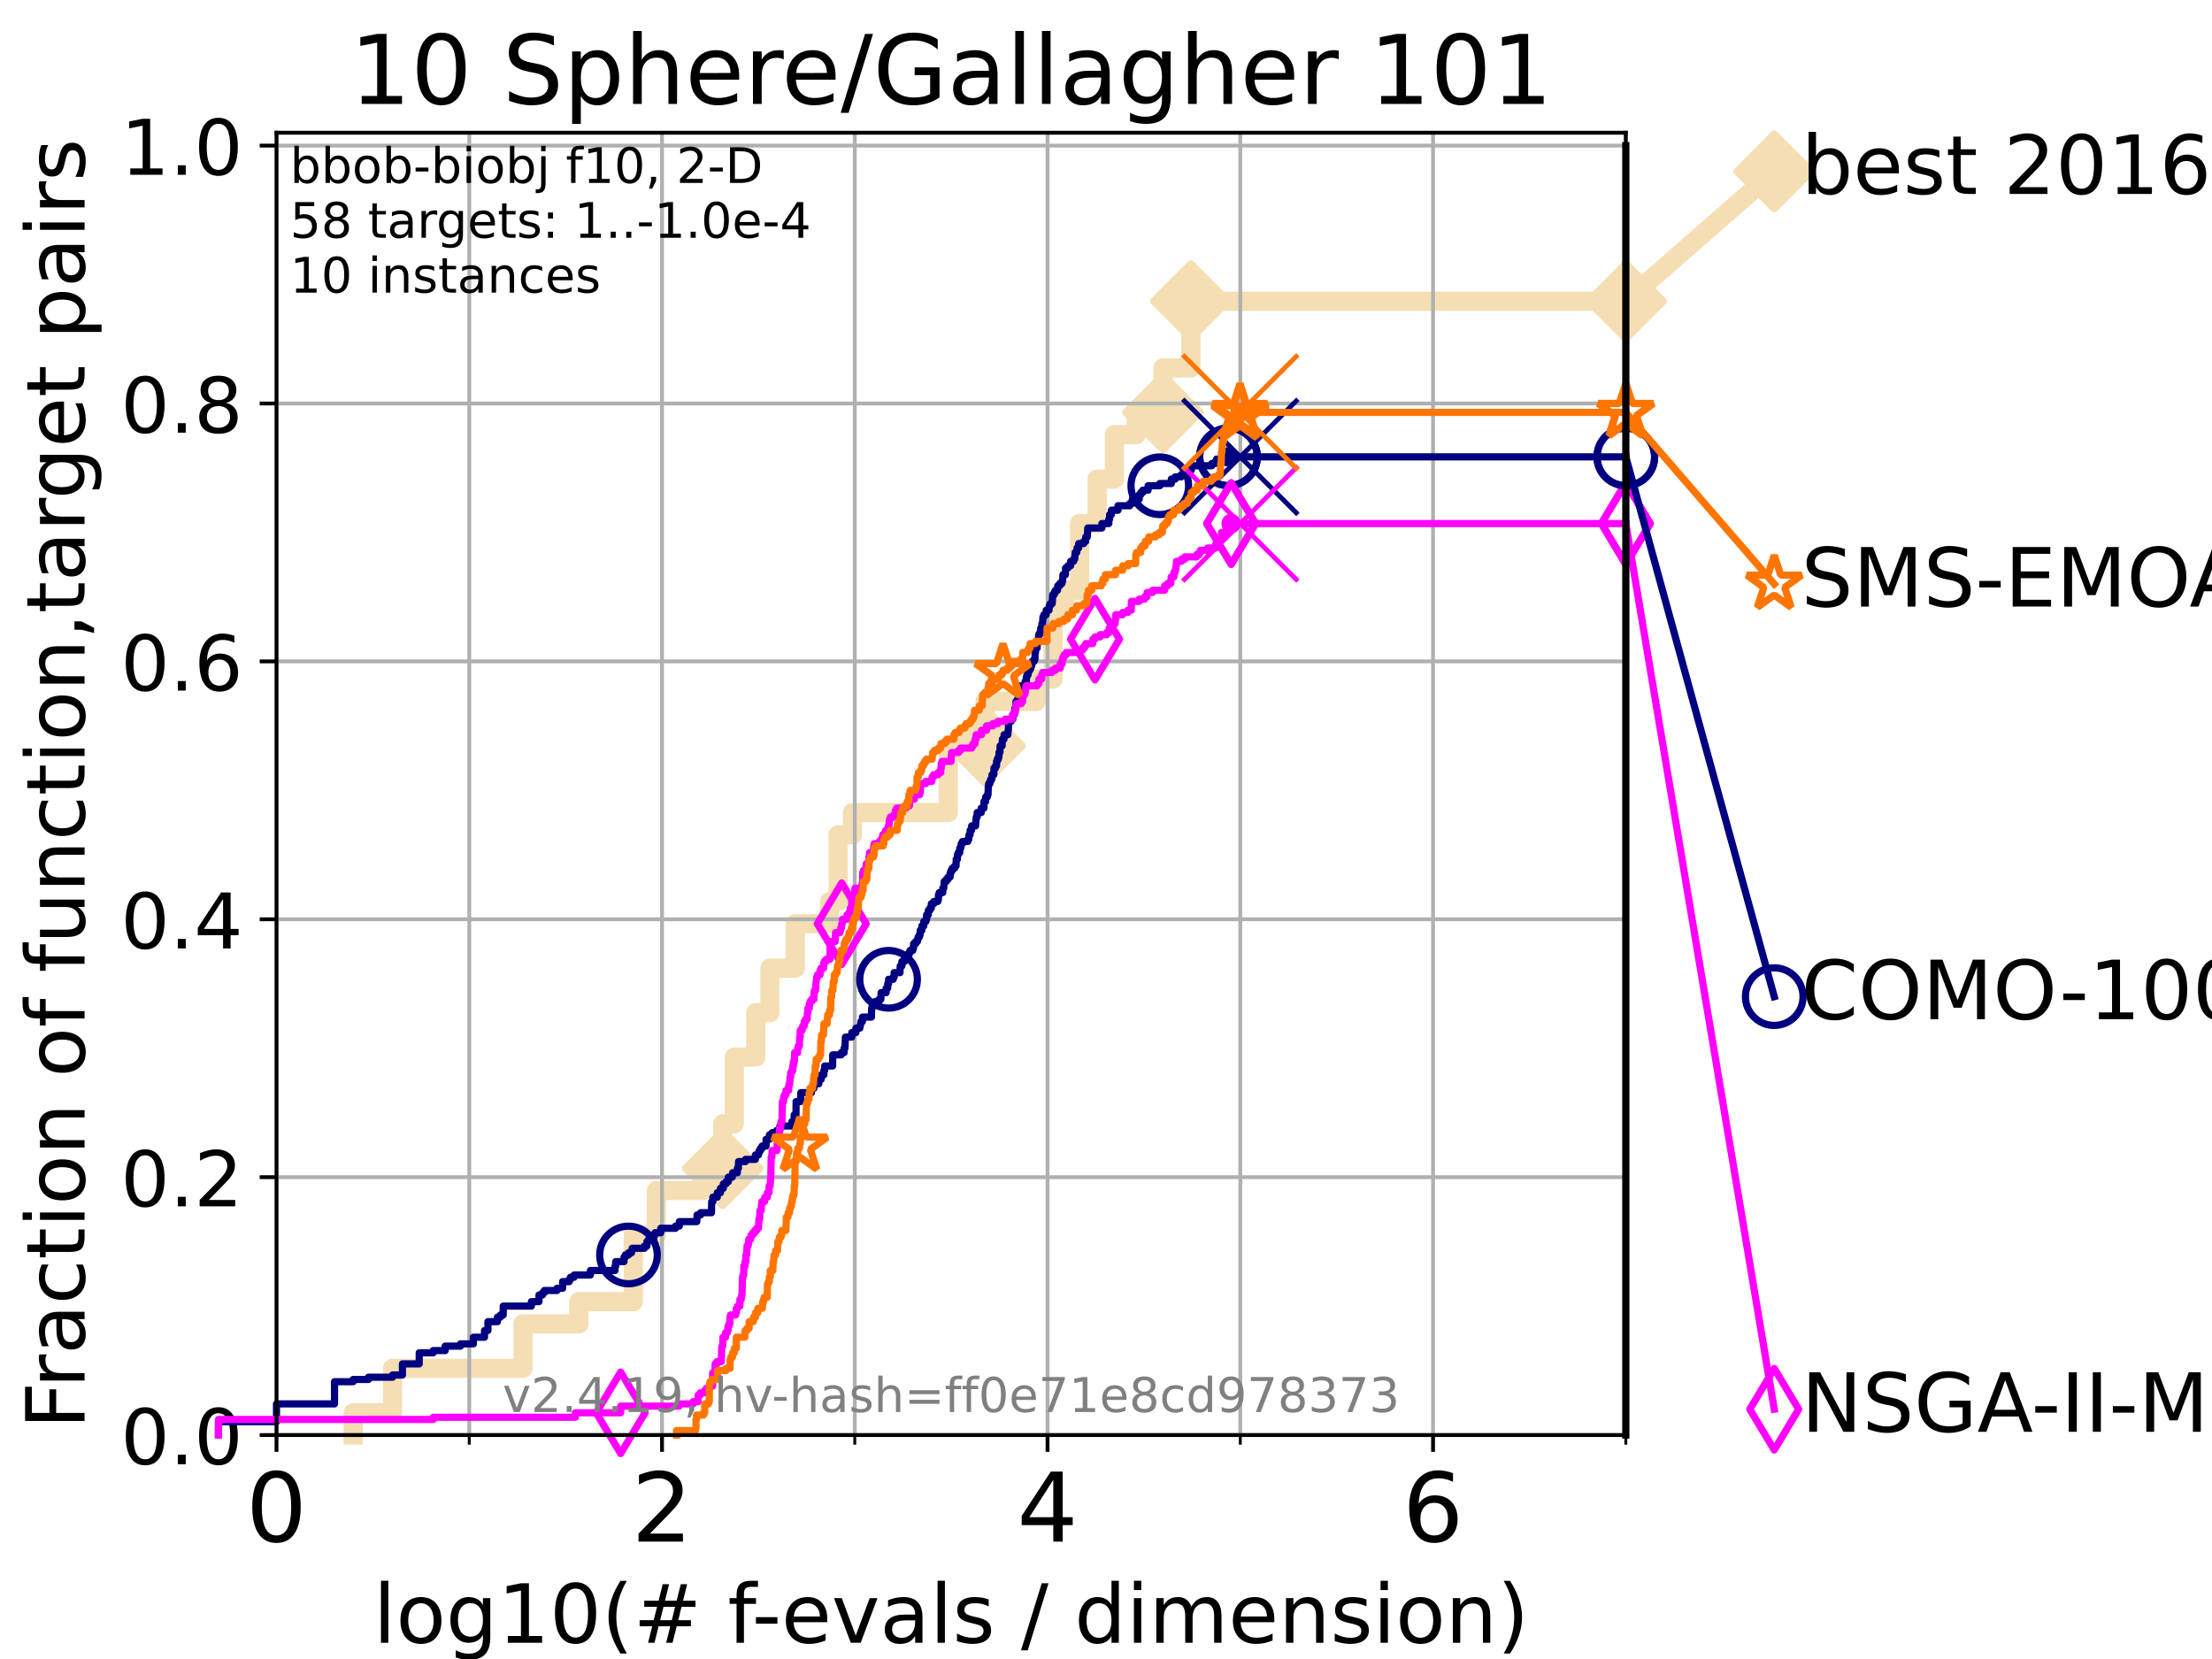 <?xml version="1.0" encoding="utf-8" standalone="no"?>
<!DOCTYPE svg PUBLIC "-//W3C//DTD SVG 1.1//EN"
  "http://www.w3.org/Graphics/SVG/1.1/DTD/svg11.dtd">
<!-- Created with matplotlib (https://matplotlib.org/) -->
<svg height="345.6pt" version="1.1" viewBox="0 0 460.8 345.6" width="460.8pt" xmlns="http://www.w3.org/2000/svg" xmlns:xlink="http://www.w3.org/1999/xlink">
 <defs>
  <style type="text/css">*{stroke-linecap:butt;stroke-linejoin:round;}</style>
 </defs>
 <g id="figure_1">
  <g id="patch_1">
   <path d="M 0 345.6 
L 460.8 345.6 
L 460.8 0 
L 0 0 
z
" style="fill:#ffffff;"/>
  </g>
  <g id="axes_1">
   <g id="patch_2">
    <path d="M 57.6 298.944 
L 338.688 298.944 
L 338.688 27.648 
L 57.6 27.648 
z
" style="fill:#ffffff;"/>
   </g>
   <g id="line2d_1">
    <path d="M 73.579 298.944 
L 73.579 294.313 
L 81.776 294.313 
L 81.776 285.05 
L 108.949 285.05 
L 108.949 275.788 
L 120.572 275.788 
L 120.572 271.157 
L 131.938 271.157 
L 131.938 257.263 
L 136.739 257.263 
L 136.739 248.001 
L 146.485 248.001 
L 146.485 243.37 
L 150.557 243.37 
L 150.557 234.107 
L 152.959 234.107 
L 152.959 220.214 
L 157.444 220.214 
L 157.444 210.951 
L 160.394 210.951 
L 160.394 201.689 
L 165.679 201.689 
L 165.679 192.426 
L 172.803 192.426 
L 172.803 187.795 
L 174.595 187.795 
L 174.595 173.901 
L 177.589 173.901 
L 177.589 169.27 
L 197.542 169.27 
L 197.542 155.377 
L 205.195 155.377 
L 205.195 146.114 
L 215.889 146.114 
L 215.889 141.483 
L 219.358 141.483 
L 219.358 127.589 
L 221.892 127.589 
L 221.892 122.958 
L 224.912 122.958 
L 224.912 109.065 
L 228.562 109.065 
L 228.562 99.802 
L 232.15 99.802 
L 232.15 90.54 
L 236.688 90.54 
L 236.688 85.909 
L 242.277 85.909 
L 242.277 76.646 
L 248.08 76.646 
L 248.08 62.753 
L 338.688 62.753 
" style="fill:none;stroke:#f5deb3;stroke-linecap:square;stroke-width:4;"/>
   </g>
   <g id="line2d_2">
    <defs>
     <path d="M 0 7.778 
L 7.778 0 
L 0 -7.778 
L -7.778 0 
z
" id="m95ea35af74" style="stroke:#f5deb3;stroke-linejoin:miter;stroke-width:1.5;"/>
    </defs>
    <g>
     <use style="fill:#f5deb3;stroke:#f5deb3;stroke-linejoin:miter;stroke-width:1.5;" x="150.557" xlink:href="#m95ea35af74" y="243.37"/>
     <use style="fill:#f5deb3;stroke:#f5deb3;stroke-linejoin:miter;stroke-width:1.5;" x="205.195" xlink:href="#m95ea35af74" y="155.377"/>
     <use style="fill:#f5deb3;stroke:#f5deb3;stroke-linejoin:miter;stroke-width:1.5;" x="242.277" xlink:href="#m95ea35af74" y="85.909"/>
     <use style="fill:#f5deb3;stroke:#f5deb3;stroke-linejoin:miter;stroke-width:1.5;" x="248.08" xlink:href="#m95ea35af74" y="62.753"/>
     <use style="fill:#f5deb3;stroke:#f5deb3;stroke-linejoin:miter;stroke-width:1.5;" x="338.688" xlink:href="#m95ea35af74" y="62.753"/>
    </g>
   </g>
   <g id="line2d_3">
    <path style="fill:none;stroke:#f5deb3;stroke-linecap:square;stroke-width:4;"/>
    <g/>
   </g>
   <g id="line2d_4">
    <path d="M 338.688 62.753 
L 369.608 35.706 
" style="fill:none;stroke:#f5deb3;stroke-linecap:square;stroke-width:4;"/>
    <g>
     <use style="fill:#f5deb3;stroke:#f5deb3;stroke-linejoin:miter;stroke-width:1.5;" x="338.688" xlink:href="#m95ea35af74" y="62.753"/>
     <use style="fill:#f5deb3;stroke:#f5deb3;stroke-linejoin:miter;stroke-width:1.5;" x="369.608" xlink:href="#m95ea35af74" y="35.706"/>
    </g>
   </g>
   <g id="matplotlib.axis_1">
    <g id="xtick_1">
     <g id="line2d_5">
      <path clip-path="url(#pdac295d93d)" d="M 57.6 298.944 
L 57.6 27.648 
" style="fill:none;stroke:#b0b0b0;stroke-linecap:square;stroke-width:0.8;"/>
     </g>
     <g id="line2d_6">
      <defs>
       <path d="M 0 0 
L 0 3.5 
" id="m5853363a4b" style="stroke:#000000;stroke-width:0.8;"/>
      </defs>
      <g>
       <use style="stroke:#000000;stroke-width:0.8;" x="57.6" xlink:href="#m5853363a4b" y="298.944"/>
      </g>
     </g>
     <g id="text_1">
      <!-- 0 -->
      <g transform="translate(51.237 321.141)scale(0.2 -0.2)">
       <defs>
        <path d="M 31.781 66.406 
Q 24.172 66.406 20.328 58.906 
Q 16.5 51.422 16.5 36.375 
Q 16.5 21.391 20.328 13.891 
Q 24.172 6.391 31.781 6.391 
Q 39.453 6.391 43.281 13.891 
Q 47.125 21.391 47.125 36.375 
Q 47.125 51.422 43.281 58.906 
Q 39.453 66.406 31.781 66.406 
z
M 31.781 74.219 
Q 44.047 74.219 50.516 64.516 
Q 56.984 54.828 56.984 36.375 
Q 56.984 17.969 50.516 8.266 
Q 44.047 -1.422 31.781 -1.422 
Q 19.531 -1.422 13.062 8.266 
Q 6.594 17.969 6.594 36.375 
Q 6.594 54.828 13.062 64.516 
Q 19.531 74.219 31.781 74.219 
z
" id="DejaVuSans-48"/>
       </defs>
       <use xlink:href="#DejaVuSans-48"/>
      </g>
     </g>
    </g>
    <g id="xtick_2">
     <g id="line2d_7">
      <path clip-path="url(#pdac295d93d)" d="M 137.911 298.944 
L 137.911 27.648 
" style="fill:none;stroke:#b0b0b0;stroke-linecap:square;stroke-width:0.8;"/>
     </g>
     <g id="line2d_8">
      <g>
       <use style="stroke:#000000;stroke-width:0.8;" x="137.911" xlink:href="#m5853363a4b" y="298.944"/>
      </g>
     </g>
     <g id="text_2">
      <!-- 2 -->
      <g transform="translate(131.548 321.141)scale(0.2 -0.2)">
       <defs>
        <path d="M 19.188 8.297 
L 53.609 8.297 
L 53.609 0 
L 7.328 0 
L 7.328 8.297 
Q 12.938 14.109 22.625 23.891 
Q 32.328 33.688 34.812 36.531 
Q 39.547 41.844 41.422 45.531 
Q 43.312 49.219 43.312 52.781 
Q 43.312 58.594 39.234 62.25 
Q 35.156 65.922 28.609 65.922 
Q 23.969 65.922 18.812 64.312 
Q 13.672 62.703 7.812 59.422 
L 7.812 69.391 
Q 13.766 71.781 18.938 73 
Q 24.125 74.219 28.422 74.219 
Q 39.75 74.219 46.484 68.547 
Q 53.219 62.891 53.219 53.422 
Q 53.219 48.922 51.531 44.891 
Q 49.859 40.875 45.406 35.406 
Q 44.188 33.984 37.641 27.219 
Q 31.109 20.453 19.188 8.297 
z
" id="DejaVuSans-50"/>
       </defs>
       <use xlink:href="#DejaVuSans-50"/>
      </g>
     </g>
    </g>
    <g id="xtick_3">
     <g id="line2d_9">
      <path clip-path="url(#pdac295d93d)" d="M 218.222 298.944 
L 218.222 27.648 
" style="fill:none;stroke:#b0b0b0;stroke-linecap:square;stroke-width:0.8;"/>
     </g>
     <g id="line2d_10">
      <g>
       <use style="stroke:#000000;stroke-width:0.8;" x="218.222" xlink:href="#m5853363a4b" y="298.944"/>
      </g>
     </g>
     <g id="text_3">
      <!-- 4 -->
      <g transform="translate(211.859 321.141)scale(0.2 -0.2)">
       <defs>
        <path d="M 37.797 64.312 
L 12.891 25.391 
L 37.797 25.391 
z
M 35.203 72.906 
L 47.609 72.906 
L 47.609 25.391 
L 58.016 25.391 
L 58.016 17.188 
L 47.609 17.188 
L 47.609 0 
L 37.797 0 
L 37.797 17.188 
L 4.891 17.188 
L 4.891 26.703 
z
" id="DejaVuSans-52"/>
       </defs>
       <use xlink:href="#DejaVuSans-52"/>
      </g>
     </g>
    </g>
    <g id="xtick_4">
     <g id="line2d_11">
      <path clip-path="url(#pdac295d93d)" d="M 298.533 298.944 
L 298.533 27.648 
" style="fill:none;stroke:#b0b0b0;stroke-linecap:square;stroke-width:0.8;"/>
     </g>
     <g id="line2d_12">
      <g>
       <use style="stroke:#000000;stroke-width:0.8;" x="298.533" xlink:href="#m5853363a4b" y="298.944"/>
      </g>
     </g>
     <g id="text_4">
      <!-- 6 -->
      <g transform="translate(292.17 321.141)scale(0.2 -0.2)">
       <defs>
        <path d="M 33.016 40.375 
Q 26.375 40.375 22.484 35.828 
Q 18.609 31.297 18.609 23.391 
Q 18.609 15.531 22.484 10.953 
Q 26.375 6.391 33.016 6.391 
Q 39.656 6.391 43.531 10.953 
Q 47.406 15.531 47.406 23.391 
Q 47.406 31.297 43.531 35.828 
Q 39.656 40.375 33.016 40.375 
z
M 52.594 71.297 
L 52.594 62.312 
Q 48.875 64.062 45.094 64.984 
Q 41.312 65.922 37.594 65.922 
Q 27.828 65.922 22.672 59.328 
Q 17.531 52.734 16.797 39.406 
Q 19.672 43.656 24.016 45.922 
Q 28.375 48.188 33.594 48.188 
Q 44.578 48.188 50.953 41.516 
Q 57.328 34.859 57.328 23.391 
Q 57.328 12.156 50.688 5.359 
Q 44.047 -1.422 33.016 -1.422 
Q 20.359 -1.422 13.672 8.266 
Q 6.984 17.969 6.984 36.375 
Q 6.984 53.656 15.188 63.938 
Q 23.391 74.219 37.203 74.219 
Q 40.922 74.219 44.703 73.484 
Q 48.484 72.75 52.594 71.297 
z
" id="DejaVuSans-54"/>
       </defs>
       <use xlink:href="#DejaVuSans-54"/>
      </g>
     </g>
    </g>
    <g id="xtick_5">
     <g id="line2d_13">
      <path clip-path="url(#pdac295d93d)" d="M 97.755 298.944 
L 97.755 27.648 
" style="fill:none;stroke:#b0b0b0;stroke-linecap:square;stroke-width:0.8;"/>
     </g>
     <g id="line2d_14">
      <defs>
       <path d="M 0 0 
L 0 2 
" id="m1357a69294" style="stroke:#000000;stroke-width:0.6;"/>
      </defs>
      <g>
       <use style="stroke:#000000;stroke-width:0.6;" x="97.755" xlink:href="#m1357a69294" y="298.944"/>
      </g>
     </g>
    </g>
    <g id="xtick_6">
     <g id="line2d_15">
      <path clip-path="url(#pdac295d93d)" d="M 178.066 298.944 
L 178.066 27.648 
" style="fill:none;stroke:#b0b0b0;stroke-linecap:square;stroke-width:0.8;"/>
     </g>
     <g id="line2d_16">
      <g>
       <use style="stroke:#000000;stroke-width:0.6;" x="178.066" xlink:href="#m1357a69294" y="298.944"/>
      </g>
     </g>
    </g>
    <g id="xtick_7">
     <g id="line2d_17">
      <path clip-path="url(#pdac295d93d)" d="M 258.377 298.944 
L 258.377 27.648 
" style="fill:none;stroke:#b0b0b0;stroke-linecap:square;stroke-width:0.8;"/>
     </g>
     <g id="line2d_18">
      <g>
       <use style="stroke:#000000;stroke-width:0.6;" x="258.377" xlink:href="#m1357a69294" y="298.944"/>
      </g>
     </g>
    </g>
    <g id="xtick_8">
     <g id="line2d_19">
      <path clip-path="url(#pdac295d93d)" d="M 338.688 298.944 
L 338.688 27.648 
" style="fill:none;stroke:#b0b0b0;stroke-linecap:square;stroke-width:0.8;"/>
     </g>
     <g id="line2d_20">
      <g>
       <use style="stroke:#000000;stroke-width:0.6;" x="338.688" xlink:href="#m1357a69294" y="298.944"/>
      </g>
     </g>
    </g>
    <g id="text_5">
     <!-- log10(# f-evals / dimension) -->
     <g transform="translate(77.764 342.218)scale(0.17 -0.17)">
      <defs>
       <path d="M 9.422 75.984 
L 18.406 75.984 
L 18.406 0 
L 9.422 0 
z
" id="DejaVuSans-108"/>
       <path d="M 30.609 48.391 
Q 23.391 48.391 19.188 42.75 
Q 14.984 37.109 14.984 27.297 
Q 14.984 17.484 19.156 11.844 
Q 23.344 6.203 30.609 6.203 
Q 37.797 6.203 41.984 11.859 
Q 46.188 17.531 46.188 27.297 
Q 46.188 37.016 41.984 42.703 
Q 37.797 48.391 30.609 48.391 
z
M 30.609 56 
Q 42.328 56 49.016 48.375 
Q 55.719 40.766 55.719 27.297 
Q 55.719 13.875 49.016 6.219 
Q 42.328 -1.422 30.609 -1.422 
Q 18.844 -1.422 12.172 6.219 
Q 5.516 13.875 5.516 27.297 
Q 5.516 40.766 12.172 48.375 
Q 18.844 56 30.609 56 
z
" id="DejaVuSans-111"/>
       <path d="M 45.406 27.984 
Q 45.406 37.75 41.375 43.109 
Q 37.359 48.484 30.078 48.484 
Q 22.859 48.484 18.828 43.109 
Q 14.797 37.75 14.797 27.984 
Q 14.797 18.266 18.828 12.891 
Q 22.859 7.516 30.078 7.516 
Q 37.359 7.516 41.375 12.891 
Q 45.406 18.266 45.406 27.984 
z
M 54.391 6.781 
Q 54.391 -7.172 48.188 -13.984 
Q 42 -20.797 29.203 -20.797 
Q 24.469 -20.797 20.266 -20.094 
Q 16.062 -19.391 12.109 -17.922 
L 12.109 -9.188 
Q 16.062 -11.328 19.922 -12.344 
Q 23.781 -13.375 27.781 -13.375 
Q 36.625 -13.375 41.016 -8.766 
Q 45.406 -4.156 45.406 5.172 
L 45.406 9.625 
Q 42.625 4.781 38.281 2.391 
Q 33.938 0 27.875 0 
Q 17.828 0 11.672 7.656 
Q 5.516 15.328 5.516 27.984 
Q 5.516 40.672 11.672 48.328 
Q 17.828 56 27.875 56 
Q 33.938 56 38.281 53.609 
Q 42.625 51.219 45.406 46.391 
L 45.406 54.688 
L 54.391 54.688 
z
" id="DejaVuSans-103"/>
       <path d="M 12.406 8.297 
L 28.516 8.297 
L 28.516 63.922 
L 10.984 60.406 
L 10.984 69.391 
L 28.422 72.906 
L 38.281 72.906 
L 38.281 8.297 
L 54.391 8.297 
L 54.391 0 
L 12.406 0 
z
" id="DejaVuSans-49"/>
       <path d="M 31 75.875 
Q 24.469 64.656 21.281 53.656 
Q 18.109 42.672 18.109 31.391 
Q 18.109 20.125 21.312 9.062 
Q 24.516 -2 31 -13.188 
L 23.188 -13.188 
Q 15.875 -1.703 12.234 9.375 
Q 8.594 20.453 8.594 31.391 
Q 8.594 42.281 12.203 53.312 
Q 15.828 64.359 23.188 75.875 
z
" id="DejaVuSans-40"/>
       <path d="M 51.125 44 
L 36.922 44 
L 32.812 27.688 
L 47.125 27.688 
z
M 43.797 71.781 
L 38.719 51.516 
L 52.984 51.516 
L 58.109 71.781 
L 65.922 71.781 
L 60.891 51.516 
L 76.125 51.516 
L 76.125 44 
L 58.984 44 
L 54.984 27.688 
L 70.516 27.688 
L 70.516 20.219 
L 53.078 20.219 
L 48 0 
L 40.188 0 
L 45.219 20.219 
L 30.906 20.219 
L 25.875 0 
L 18.016 0 
L 23.094 20.219 
L 7.719 20.219 
L 7.719 27.688 
L 24.906 27.688 
L 29 44 
L 13.281 44 
L 13.281 51.516 
L 30.906 51.516 
L 35.891 71.781 
z
" id="DejaVuSans-35"/>
       <path id="DejaVuSans-32"/>
       <path d="M 37.109 75.984 
L 37.109 68.5 
L 28.516 68.5 
Q 23.688 68.5 21.797 66.547 
Q 19.922 64.594 19.922 59.516 
L 19.922 54.688 
L 34.719 54.688 
L 34.719 47.703 
L 19.922 47.703 
L 19.922 0 
L 10.891 0 
L 10.891 47.703 
L 2.297 47.703 
L 2.297 54.688 
L 10.891 54.688 
L 10.891 58.5 
Q 10.891 67.625 15.141 71.797 
Q 19.391 75.984 28.609 75.984 
z
" id="DejaVuSans-102"/>
       <path d="M 4.891 31.391 
L 31.203 31.391 
L 31.203 23.391 
L 4.891 23.391 
z
" id="DejaVuSans-45"/>
       <path d="M 56.203 29.594 
L 56.203 25.203 
L 14.891 25.203 
Q 15.484 15.922 20.484 11.062 
Q 25.484 6.203 34.422 6.203 
Q 39.594 6.203 44.453 7.469 
Q 49.312 8.734 54.109 11.281 
L 54.109 2.781 
Q 49.266 0.734 44.188 -0.344 
Q 39.109 -1.422 33.891 -1.422 
Q 20.797 -1.422 13.156 6.188 
Q 5.516 13.812 5.516 26.812 
Q 5.516 40.234 12.766 48.109 
Q 20.016 56 32.328 56 
Q 43.359 56 49.781 48.891 
Q 56.203 41.797 56.203 29.594 
z
M 47.219 32.234 
Q 47.125 39.594 43.094 43.984 
Q 39.062 48.391 32.422 48.391 
Q 24.906 48.391 20.391 44.141 
Q 15.875 39.891 15.188 32.172 
z
" id="DejaVuSans-101"/>
       <path d="M 2.984 54.688 
L 12.5 54.688 
L 29.594 8.797 
L 46.688 54.688 
L 56.203 54.688 
L 35.688 0 
L 23.484 0 
z
" id="DejaVuSans-118"/>
       <path d="M 34.281 27.484 
Q 23.391 27.484 19.188 25 
Q 14.984 22.516 14.984 16.5 
Q 14.984 11.719 18.141 8.906 
Q 21.297 6.109 26.703 6.109 
Q 34.188 6.109 38.703 11.406 
Q 43.219 16.703 43.219 25.484 
L 43.219 27.484 
z
M 52.203 31.203 
L 52.203 0 
L 43.219 0 
L 43.219 8.297 
Q 40.141 3.328 35.547 0.953 
Q 30.953 -1.422 24.312 -1.422 
Q 15.922 -1.422 10.953 3.297 
Q 6 8.016 6 15.922 
Q 6 25.141 12.172 29.828 
Q 18.359 34.516 30.609 34.516 
L 43.219 34.516 
L 43.219 35.406 
Q 43.219 41.609 39.141 45 
Q 35.062 48.391 27.688 48.391 
Q 23 48.391 18.547 47.266 
Q 14.109 46.141 10.016 43.891 
L 10.016 52.203 
Q 14.938 54.109 19.578 55.047 
Q 24.219 56 28.609 56 
Q 40.484 56 46.344 49.844 
Q 52.203 43.703 52.203 31.203 
z
" id="DejaVuSans-97"/>
       <path d="M 44.281 53.078 
L 44.281 44.578 
Q 40.484 46.531 36.375 47.5 
Q 32.281 48.484 27.875 48.484 
Q 21.188 48.484 17.844 46.438 
Q 14.5 44.391 14.5 40.281 
Q 14.5 37.156 16.891 35.375 
Q 19.281 33.594 26.516 31.984 
L 29.594 31.297 
Q 39.156 29.25 43.188 25.516 
Q 47.219 21.781 47.219 15.094 
Q 47.219 7.469 41.188 3.016 
Q 35.156 -1.422 24.609 -1.422 
Q 20.219 -1.422 15.453 -0.562 
Q 10.688 0.297 5.422 2 
L 5.422 11.281 
Q 10.406 8.688 15.234 7.391 
Q 20.062 6.109 24.812 6.109 
Q 31.156 6.109 34.562 8.281 
Q 37.984 10.453 37.984 14.406 
Q 37.984 18.062 35.516 20.016 
Q 33.062 21.969 24.703 23.781 
L 21.578 24.516 
Q 13.234 26.266 9.516 29.906 
Q 5.812 33.547 5.812 39.891 
Q 5.812 47.609 11.281 51.797 
Q 16.75 56 26.812 56 
Q 31.781 56 36.172 55.266 
Q 40.578 54.547 44.281 53.078 
z
" id="DejaVuSans-115"/>
       <path d="M 25.391 72.906 
L 33.688 72.906 
L 8.297 -9.281 
L 0 -9.281 
z
" id="DejaVuSans-47"/>
       <path d="M 45.406 46.391 
L 45.406 75.984 
L 54.391 75.984 
L 54.391 0 
L 45.406 0 
L 45.406 8.203 
Q 42.578 3.328 38.25 0.953 
Q 33.938 -1.422 27.875 -1.422 
Q 17.969 -1.422 11.734 6.484 
Q 5.516 14.406 5.516 27.297 
Q 5.516 40.188 11.734 48.094 
Q 17.969 56 27.875 56 
Q 33.938 56 38.25 53.625 
Q 42.578 51.266 45.406 46.391 
z
M 14.797 27.297 
Q 14.797 17.391 18.875 11.75 
Q 22.953 6.109 30.078 6.109 
Q 37.203 6.109 41.297 11.75 
Q 45.406 17.391 45.406 27.297 
Q 45.406 37.203 41.297 42.844 
Q 37.203 48.484 30.078 48.484 
Q 22.953 48.484 18.875 42.844 
Q 14.797 37.203 14.797 27.297 
z
" id="DejaVuSans-100"/>
       <path d="M 9.422 54.688 
L 18.406 54.688 
L 18.406 0 
L 9.422 0 
z
M 9.422 75.984 
L 18.406 75.984 
L 18.406 64.594 
L 9.422 64.594 
z
" id="DejaVuSans-105"/>
       <path d="M 52 44.188 
Q 55.375 50.25 60.062 53.125 
Q 64.75 56 71.094 56 
Q 79.641 56 84.281 50.016 
Q 88.922 44.047 88.922 33.016 
L 88.922 0 
L 79.891 0 
L 79.891 32.719 
Q 79.891 40.578 77.094 44.375 
Q 74.312 48.188 68.609 48.188 
Q 61.625 48.188 57.562 43.547 
Q 53.516 38.922 53.516 30.906 
L 53.516 0 
L 44.484 0 
L 44.484 32.719 
Q 44.484 40.625 41.703 44.406 
Q 38.922 48.188 33.109 48.188 
Q 26.219 48.188 22.156 43.531 
Q 18.109 38.875 18.109 30.906 
L 18.109 0 
L 9.078 0 
L 9.078 54.688 
L 18.109 54.688 
L 18.109 46.188 
Q 21.188 51.219 25.484 53.609 
Q 29.781 56 35.688 56 
Q 41.656 56 45.828 52.969 
Q 50 49.953 52 44.188 
z
" id="DejaVuSans-109"/>
       <path d="M 54.891 33.016 
L 54.891 0 
L 45.906 0 
L 45.906 32.719 
Q 45.906 40.484 42.875 44.328 
Q 39.844 48.188 33.797 48.188 
Q 26.516 48.188 22.312 43.547 
Q 18.109 38.922 18.109 30.906 
L 18.109 0 
L 9.078 0 
L 9.078 54.688 
L 18.109 54.688 
L 18.109 46.188 
Q 21.344 51.125 25.703 53.562 
Q 30.078 56 35.797 56 
Q 45.219 56 50.047 50.172 
Q 54.891 44.344 54.891 33.016 
z
" id="DejaVuSans-110"/>
       <path d="M 8.016 75.875 
L 15.828 75.875 
Q 23.141 64.359 26.781 53.312 
Q 30.422 42.281 30.422 31.391 
Q 30.422 20.453 26.781 9.375 
Q 23.141 -1.703 15.828 -13.188 
L 8.016 -13.188 
Q 14.5 -2 17.703 9.062 
Q 20.906 20.125 20.906 31.391 
Q 20.906 42.672 17.703 53.656 
Q 14.5 64.656 8.016 75.875 
z
" id="DejaVuSans-41"/>
      </defs>
      <use xlink:href="#DejaVuSans-108"/>
      <use x="27.783" xlink:href="#DejaVuSans-111"/>
      <use x="88.965" xlink:href="#DejaVuSans-103"/>
      <use x="152.441" xlink:href="#DejaVuSans-49"/>
      <use x="216.064" xlink:href="#DejaVuSans-48"/>
      <use x="279.688" xlink:href="#DejaVuSans-40"/>
      <use x="318.701" xlink:href="#DejaVuSans-35"/>
      <use x="402.49" xlink:href="#DejaVuSans-32"/>
      <use x="434.277" xlink:href="#DejaVuSans-102"/>
      <use x="463.982" xlink:href="#DejaVuSans-45"/>
      <use x="500.066" xlink:href="#DejaVuSans-101"/>
      <use x="561.59" xlink:href="#DejaVuSans-118"/>
      <use x="620.77" xlink:href="#DejaVuSans-97"/>
      <use x="682.049" xlink:href="#DejaVuSans-108"/>
      <use x="709.832" xlink:href="#DejaVuSans-115"/>
      <use x="761.932" xlink:href="#DejaVuSans-32"/>
      <use x="793.719" xlink:href="#DejaVuSans-47"/>
      <use x="827.41" xlink:href="#DejaVuSans-32"/>
      <use x="859.197" xlink:href="#DejaVuSans-100"/>
      <use x="922.674" xlink:href="#DejaVuSans-105"/>
      <use x="950.457" xlink:href="#DejaVuSans-109"/>
      <use x="1047.869" xlink:href="#DejaVuSans-101"/>
      <use x="1109.393" xlink:href="#DejaVuSans-110"/>
      <use x="1172.771" xlink:href="#DejaVuSans-115"/>
      <use x="1224.871" xlink:href="#DejaVuSans-105"/>
      <use x="1252.654" xlink:href="#DejaVuSans-111"/>
      <use x="1313.836" xlink:href="#DejaVuSans-110"/>
      <use x="1377.215" xlink:href="#DejaVuSans-41"/>
     </g>
    </g>
   </g>
   <g id="matplotlib.axis_2">
    <g id="ytick_1">
     <g id="line2d_21">
      <path clip-path="url(#pdac295d93d)" d="M 57.6 298.944 
L 338.688 298.944 
" style="fill:none;stroke:#b0b0b0;stroke-linecap:square;stroke-width:0.8;"/>
     </g>
     <g id="line2d_22">
      <defs>
       <path d="M 0 0 
L -3.5 0 
" id="m0f561e78ac" style="stroke:#000000;stroke-width:0.8;"/>
      </defs>
      <g>
       <use style="stroke:#000000;stroke-width:0.8;" x="57.6" xlink:href="#m0f561e78ac" y="298.944"/>
      </g>
     </g>
     <g id="text_6">
      <!-- 0.0 -->
      <g transform="translate(25.155 305.023)scale(0.16 -0.16)">
       <defs>
        <path d="M 10.688 12.406 
L 21 12.406 
L 21 0 
L 10.688 0 
z
" id="DejaVuSans-46"/>
       </defs>
       <use xlink:href="#DejaVuSans-48"/>
       <use x="63.623" xlink:href="#DejaVuSans-46"/>
       <use x="95.41" xlink:href="#DejaVuSans-48"/>
      </g>
     </g>
    </g>
    <g id="ytick_2">
     <g id="line2d_23">
      <path clip-path="url(#pdac295d93d)" d="M 57.6 245.222 
L 338.688 245.222 
" style="fill:none;stroke:#b0b0b0;stroke-linecap:square;stroke-width:0.8;"/>
     </g>
     <g id="line2d_24">
      <g>
       <use style="stroke:#000000;stroke-width:0.8;" x="57.6" xlink:href="#m0f561e78ac" y="245.222"/>
      </g>
     </g>
     <g id="text_7">
      <!-- 0.2 -->
      <g transform="translate(25.155 251.301)scale(0.16 -0.16)">
       <use xlink:href="#DejaVuSans-48"/>
       <use x="63.623" xlink:href="#DejaVuSans-46"/>
       <use x="95.41" xlink:href="#DejaVuSans-50"/>
      </g>
     </g>
    </g>
    <g id="ytick_3">
     <g id="line2d_25">
      <path clip-path="url(#pdac295d93d)" d="M 57.6 191.5 
L 338.688 191.5 
" style="fill:none;stroke:#b0b0b0;stroke-linecap:square;stroke-width:0.8;"/>
     </g>
     <g id="line2d_26">
      <g>
       <use style="stroke:#000000;stroke-width:0.8;" x="57.6" xlink:href="#m0f561e78ac" y="191.5"/>
      </g>
     </g>
     <g id="text_8">
      <!-- 0.4 -->
      <g transform="translate(25.155 197.579)scale(0.16 -0.16)">
       <use xlink:href="#DejaVuSans-48"/>
       <use x="63.623" xlink:href="#DejaVuSans-46"/>
       <use x="95.41" xlink:href="#DejaVuSans-52"/>
      </g>
     </g>
    </g>
    <g id="ytick_4">
     <g id="line2d_27">
      <path clip-path="url(#pdac295d93d)" d="M 57.6 137.778 
L 338.688 137.778 
" style="fill:none;stroke:#b0b0b0;stroke-linecap:square;stroke-width:0.8;"/>
     </g>
     <g id="line2d_28">
      <g>
       <use style="stroke:#000000;stroke-width:0.8;" x="57.6" xlink:href="#m0f561e78ac" y="137.778"/>
      </g>
     </g>
     <g id="text_9">
      <!-- 0.6 -->
      <g transform="translate(25.155 143.857)scale(0.16 -0.16)">
       <use xlink:href="#DejaVuSans-48"/>
       <use x="63.623" xlink:href="#DejaVuSans-46"/>
       <use x="95.41" xlink:href="#DejaVuSans-54"/>
      </g>
     </g>
    </g>
    <g id="ytick_5">
     <g id="line2d_29">
      <path clip-path="url(#pdac295d93d)" d="M 57.6 84.056 
L 338.688 84.056 
" style="fill:none;stroke:#b0b0b0;stroke-linecap:square;stroke-width:0.8;"/>
     </g>
     <g id="line2d_30">
      <g>
       <use style="stroke:#000000;stroke-width:0.8;" x="57.6" xlink:href="#m0f561e78ac" y="84.056"/>
      </g>
     </g>
     <g id="text_10">
      <!-- 0.8 -->
      <g transform="translate(25.155 90.135)scale(0.16 -0.16)">
       <defs>
        <path d="M 31.781 34.625 
Q 24.75 34.625 20.719 30.859 
Q 16.703 27.094 16.703 20.516 
Q 16.703 13.922 20.719 10.156 
Q 24.75 6.391 31.781 6.391 
Q 38.812 6.391 42.859 10.172 
Q 46.922 13.969 46.922 20.516 
Q 46.922 27.094 42.891 30.859 
Q 38.875 34.625 31.781 34.625 
z
M 21.922 38.812 
Q 15.578 40.375 12.031 44.719 
Q 8.5 49.078 8.5 55.328 
Q 8.5 64.062 14.719 69.141 
Q 20.953 74.219 31.781 74.219 
Q 42.672 74.219 48.875 69.141 
Q 55.078 64.062 55.078 55.328 
Q 55.078 49.078 51.531 44.719 
Q 48 40.375 41.703 38.812 
Q 48.828 37.156 52.797 32.312 
Q 56.781 27.484 56.781 20.516 
Q 56.781 9.906 50.312 4.234 
Q 43.844 -1.422 31.781 -1.422 
Q 19.734 -1.422 13.25 4.234 
Q 6.781 9.906 6.781 20.516 
Q 6.781 27.484 10.781 32.312 
Q 14.797 37.156 21.922 38.812 
z
M 18.312 54.391 
Q 18.312 48.734 21.844 45.562 
Q 25.391 42.391 31.781 42.391 
Q 38.141 42.391 41.719 45.562 
Q 45.312 48.734 45.312 54.391 
Q 45.312 60.062 41.719 63.234 
Q 38.141 66.406 31.781 66.406 
Q 25.391 66.406 21.844 63.234 
Q 18.312 60.062 18.312 54.391 
z
" id="DejaVuSans-56"/>
       </defs>
       <use xlink:href="#DejaVuSans-48"/>
       <use x="63.623" xlink:href="#DejaVuSans-46"/>
       <use x="95.41" xlink:href="#DejaVuSans-56"/>
      </g>
     </g>
    </g>
    <g id="ytick_6">
     <g id="line2d_31">
      <path clip-path="url(#pdac295d93d)" d="M 57.6 30.334 
L 338.688 30.334 
" style="fill:none;stroke:#b0b0b0;stroke-linecap:square;stroke-width:0.8;"/>
     </g>
     <g id="line2d_32">
      <g>
       <use style="stroke:#000000;stroke-width:0.8;" x="57.6" xlink:href="#m0f561e78ac" y="30.334"/>
      </g>
     </g>
     <g id="text_11">
      <!-- 1.0 -->
      <g transform="translate(25.155 36.413)scale(0.16 -0.16)">
       <use xlink:href="#DejaVuSans-49"/>
       <use x="63.623" xlink:href="#DejaVuSans-46"/>
       <use x="95.41" xlink:href="#DejaVuSans-48"/>
      </g>
     </g>
    </g>
    <g id="text_12">
     <!-- Fraction of function,target pairs -->
     <g transform="translate(17.62 297.681)rotate(-90)scale(0.17 -0.17)">
      <defs>
       <path d="M 9.812 72.906 
L 51.703 72.906 
L 51.703 64.594 
L 19.672 64.594 
L 19.672 43.109 
L 48.578 43.109 
L 48.578 34.812 
L 19.672 34.812 
L 19.672 0 
L 9.812 0 
z
" id="DejaVuSans-70"/>
       <path d="M 41.109 46.297 
Q 39.594 47.172 37.812 47.578 
Q 36.031 48 33.891 48 
Q 26.266 48 22.188 43.047 
Q 18.109 38.094 18.109 28.812 
L 18.109 0 
L 9.078 0 
L 9.078 54.688 
L 18.109 54.688 
L 18.109 46.188 
Q 20.953 51.172 25.484 53.578 
Q 30.031 56 36.531 56 
Q 37.453 56 38.578 55.875 
Q 39.703 55.766 41.062 55.516 
z
" id="DejaVuSans-114"/>
       <path d="M 48.781 52.594 
L 48.781 44.188 
Q 44.969 46.297 41.141 47.344 
Q 37.312 48.391 33.406 48.391 
Q 24.656 48.391 19.812 42.844 
Q 14.984 37.312 14.984 27.297 
Q 14.984 17.281 19.812 11.734 
Q 24.656 6.203 33.406 6.203 
Q 37.312 6.203 41.141 7.25 
Q 44.969 8.297 48.781 10.406 
L 48.781 2.094 
Q 45.016 0.344 40.984 -0.531 
Q 36.969 -1.422 32.422 -1.422 
Q 20.062 -1.422 12.781 6.344 
Q 5.516 14.109 5.516 27.297 
Q 5.516 40.672 12.859 48.328 
Q 20.219 56 33.016 56 
Q 37.156 56 41.109 55.141 
Q 45.062 54.297 48.781 52.594 
z
" id="DejaVuSans-99"/>
       <path d="M 18.312 70.219 
L 18.312 54.688 
L 36.812 54.688 
L 36.812 47.703 
L 18.312 47.703 
L 18.312 18.016 
Q 18.312 11.328 20.141 9.422 
Q 21.969 7.516 27.594 7.516 
L 36.812 7.516 
L 36.812 0 
L 27.594 0 
Q 17.188 0 13.234 3.875 
Q 9.281 7.766 9.281 18.016 
L 9.281 47.703 
L 2.688 47.703 
L 2.688 54.688 
L 9.281 54.688 
L 9.281 70.219 
z
" id="DejaVuSans-116"/>
       <path d="M 8.5 21.578 
L 8.5 54.688 
L 17.484 54.688 
L 17.484 21.922 
Q 17.484 14.156 20.5 10.266 
Q 23.531 6.391 29.594 6.391 
Q 36.859 6.391 41.078 11.031 
Q 45.312 15.672 45.312 23.688 
L 45.312 54.688 
L 54.297 54.688 
L 54.297 0 
L 45.312 0 
L 45.312 8.406 
Q 42.047 3.422 37.719 1 
Q 33.406 -1.422 27.688 -1.422 
Q 18.266 -1.422 13.375 4.438 
Q 8.5 10.297 8.5 21.578 
z
M 31.109 56 
z
" id="DejaVuSans-117"/>
       <path d="M 11.719 12.406 
L 22.016 12.406 
L 22.016 4 
L 14.016 -11.625 
L 7.719 -11.625 
L 11.719 4 
z
" id="DejaVuSans-44"/>
       <path d="M 18.109 8.203 
L 18.109 -20.797 
L 9.078 -20.797 
L 9.078 54.688 
L 18.109 54.688 
L 18.109 46.391 
Q 20.953 51.266 25.266 53.625 
Q 29.594 56 35.594 56 
Q 45.562 56 51.781 48.094 
Q 58.016 40.188 58.016 27.297 
Q 58.016 14.406 51.781 6.484 
Q 45.562 -1.422 35.594 -1.422 
Q 29.594 -1.422 25.266 0.953 
Q 20.953 3.328 18.109 8.203 
z
M 48.688 27.297 
Q 48.688 37.203 44.609 42.844 
Q 40.531 48.484 33.406 48.484 
Q 26.266 48.484 22.188 42.844 
Q 18.109 37.203 18.109 27.297 
Q 18.109 17.391 22.188 11.75 
Q 26.266 6.109 33.406 6.109 
Q 40.531 6.109 44.609 11.75 
Q 48.688 17.391 48.688 27.297 
z
" id="DejaVuSans-112"/>
      </defs>
      <use xlink:href="#DejaVuSans-70"/>
      <use x="50.27" xlink:href="#DejaVuSans-114"/>
      <use x="91.383" xlink:href="#DejaVuSans-97"/>
      <use x="152.662" xlink:href="#DejaVuSans-99"/>
      <use x="207.643" xlink:href="#DejaVuSans-116"/>
      <use x="246.852" xlink:href="#DejaVuSans-105"/>
      <use x="274.635" xlink:href="#DejaVuSans-111"/>
      <use x="335.816" xlink:href="#DejaVuSans-110"/>
      <use x="399.195" xlink:href="#DejaVuSans-32"/>
      <use x="430.982" xlink:href="#DejaVuSans-111"/>
      <use x="492.164" xlink:href="#DejaVuSans-102"/>
      <use x="527.369" xlink:href="#DejaVuSans-32"/>
      <use x="559.156" xlink:href="#DejaVuSans-102"/>
      <use x="594.361" xlink:href="#DejaVuSans-117"/>
      <use x="657.74" xlink:href="#DejaVuSans-110"/>
      <use x="721.119" xlink:href="#DejaVuSans-99"/>
      <use x="776.1" xlink:href="#DejaVuSans-116"/>
      <use x="815.309" xlink:href="#DejaVuSans-105"/>
      <use x="843.092" xlink:href="#DejaVuSans-111"/>
      <use x="904.273" xlink:href="#DejaVuSans-110"/>
      <use x="967.652" xlink:href="#DejaVuSans-44"/>
      <use x="999.439" xlink:href="#DejaVuSans-116"/>
      <use x="1038.648" xlink:href="#DejaVuSans-97"/>
      <use x="1099.928" xlink:href="#DejaVuSans-114"/>
      <use x="1139.291" xlink:href="#DejaVuSans-103"/>
      <use x="1202.768" xlink:href="#DejaVuSans-101"/>
      <use x="1264.291" xlink:href="#DejaVuSans-116"/>
      <use x="1303.5" xlink:href="#DejaVuSans-32"/>
      <use x="1335.287" xlink:href="#DejaVuSans-112"/>
      <use x="1398.764" xlink:href="#DejaVuSans-97"/>
      <use x="1460.043" xlink:href="#DejaVuSans-105"/>
      <use x="1487.826" xlink:href="#DejaVuSans-114"/>
      <use x="1528.939" xlink:href="#DejaVuSans-115"/>
     </g>
    </g>
   </g>
   <g id="line2d_33">
    <defs>
     <path d="M 0 1.5 
C 0.398 1.5 0.779 1.342 1.061 1.061 
C 1.342 0.779 1.5 0.398 1.5 0 
C 1.5 -0.398 1.342 -0.779 1.061 -1.061 
C 0.779 -1.342 0.398 -1.5 0 -1.5 
C -0.398 -1.5 -0.779 -1.342 -1.061 -1.061 
C -1.342 -0.779 -1.5 -0.398 -1.5 0 
C -1.5 0.398 -1.342 0.779 -1.061 1.061 
C -0.779 1.342 -0.398 1.5 0 1.5 
z
" id="m1be85d9c1b" style="stroke:#f5deb3;"/>
    </defs>
    <g>
     <use style="fill:#f5deb3;stroke:#f5deb3;" x="248.08" xlink:href="#m1be85d9c1b" y="62.753"/>
     <use style="fill:#f5deb3;stroke:#f5deb3;" x="248.08" xlink:href="#m1be85d9c1b" y="62.753"/>
    </g>
   </g>
   <g id="line2d_34">
    <defs>
     <path d="M 0 1.5 
C 0.398 1.5 0.779 1.342 1.061 1.061 
C 1.342 0.779 1.5 0.398 1.5 0 
C 1.5 -0.398 1.342 -0.779 1.061 -1.061 
C 0.779 -1.342 0.398 -1.5 0 -1.5 
C -0.398 -1.5 -0.779 -1.342 -1.061 -1.061 
C -1.342 -0.779 -1.5 -0.398 -1.5 0 
C -1.5 0.398 -1.342 0.779 -1.061 1.061 
C -0.779 1.342 -0.398 1.5 0 1.5 
z
" id="m9363b3449d" style="stroke:#000080;"/>
    </defs>
    <g>
     <use style="fill:#000080;stroke:#000080;" x="255.919" xlink:href="#m9363b3449d" y="95.171"/>
     <use style="fill:#000080;stroke:#000080;" x="255.919" xlink:href="#m9363b3449d" y="95.171"/>
    </g>
   </g>
   <g id="line2d_35">
    <path d="M 45.512 298.944 
L 45.512 296.165 
L 57.6 296.165 
L 57.6 292.46 
L 69.688 292.46 
L 69.688 287.829 
L 73.579 287.829 
L 73.579 287.366 
L 76.759 287.366 
L 76.759 286.903 
L 81.776 286.903 
L 81.776 286.44 
L 83.83 286.44 
L 83.83 284.124 
L 87.33 284.124 
L 87.33 281.809 
L 90.243 281.809 
L 90.243 281.345 
L 92.738 281.345 
L 92.738 280.419 
L 95.918 280.419 
L 95.918 279.956 
L 98.606 279.956 
L 98.606 278.567 
L 100.935 278.567 
L 100.935 277.177 
L 101.647 277.177 
L 101.647 275.325 
L 103.623 275.325 
L 103.623 274.399 
L 104.235 274.399 
L 104.235 273.935 
L 104.826 273.935 
L 104.826 272.083 
L 110.694 272.083 
L 110.694 271.157 
L 112.281 271.157 
L 112.281 269.767 
L 113.023 269.767 
L 113.023 269.304 
L 113.383 269.304 
L 113.383 268.841 
L 116.02 268.841 
L 116.02 268.378 
L 117.203 268.378 
L 117.203 266.989 
L 118.577 266.989 
L 118.577 266.526 
L 118.839 266.526 
L 118.839 266.062 
L 119.603 266.062 
L 119.603 265.599 
L 122.989 265.599 
L 122.989 264.673 
L 128.108 264.673 
L 128.108 263.747 
L 128.26 263.747 
L 128.26 262.821 
L 129.991 262.821 
L 129.991 261.894 
L 130.264 261.894 
L 130.264 261.431 
L 130.927 261.431 
L 130.927 260.968 
L 131.566 260.968 
L 131.566 260.505 
L 131.691 260.505 
L 131.691 260.042 
L 134.236 260.042 
L 134.236 259.579 
L 134.766 259.579 
L 134.766 258.653 
L 135.077 258.653 
L 135.077 258.189 
L 136.17 258.189 
L 136.17 257.263 
L 136.457 257.263 
L 136.457 256.8 
L 137.647 256.8 
L 137.647 255.874 
L 140.723 255.874 
L 140.723 255.411 
L 141.521 255.411 
L 141.521 254.484 
L 145.155 254.484 
L 145.213 253.095 
L 145.943 253.095 
L 145.943 252.632 
L 148.21 252.632 
L 148.258 250.316 
L 148.497 250.316 
L 148.497 249.39 
L 149.423 249.39 
L 149.423 248.464 
L 150.086 248.464 
L 150.086 247.538 
L 150.683 247.538 
L 150.683 246.611 
L 151.26 246.611 
L 151.26 246.148 
L 151.74 246.148 
L 151.74 245.222 
L 152.55 245.222 
L 152.625 244.296 
L 153.609 244.296 
L 153.609 243.37 
L 153.82 243.37 
L 153.855 241.98 
L 155.297 241.98 
L 155.297 241.517 
L 157.358 241.517 
L 157.358 240.591 
L 158.004 240.591 
L 158.004 240.128 
L 158.168 240.128 
L 158.168 239.665 
L 158.439 239.665 
L 158.439 239.201 
L 158.758 239.201 
L 158.758 238.738 
L 159.583 238.738 
L 159.583 237.349 
L 160.274 237.349 
L 160.274 236.423 
L 160.845 236.423 
L 160.845 235.96 
L 161.801 235.96 
L 161.801 235.496 
L 162.454 235.496 
L 162.454 234.57 
L 164.973 234.57 
L 164.973 233.644 
L 165.447 233.644 
L 165.447 232.255 
L 165.821 232.255 
L 165.838 229.476 
L 166.763 229.476 
L 166.829 227.623 
L 169.041 227.623 
L 169.041 226.697 
L 169.56 226.697 
L 169.56 225.771 
L 170.581 225.771 
L 170.581 224.845 
L 171.069 224.845 
L 171.069 223.918 
L 171.62 223.918 
L 171.62 222.992 
L 171.796 222.992 
L 171.796 222.066 
L 173.452 222.066 
L 173.474 219.75 
L 175.222 219.75 
L 175.222 219.287 
L 175.837 219.287 
L 175.837 218.361 
L 176.024 218.361 
L 176.112 216.045 
L 177.427 216.045 
L 177.427 215.119 
L 178.292 215.119 
L 178.292 214.193 
L 179.115 214.193 
L 179.115 213.73 
L 179.238 213.73 
L 179.344 212.804 
L 179.665 212.804 
L 179.665 211.877 
L 181.534 211.877 
L 181.577 210.025 
L 181.705 210.025 
L 181.705 209.099 
L 182.33 209.099 
L 182.33 208.635 
L 183.118 208.635 
L 183.118 208.172 
L 183.493 208.172 
L 183.556 206.783 
L 184.6 206.783 
L 184.6 205.857 
L 184.927 205.857 
L 184.927 204.931 
L 185.108 204.931 
L 185.108 204.004 
L 186.082 204.004 
L 186.082 203.541 
L 186.268 203.541 
L 186.268 202.615 
L 187.489 202.615 
L 187.524 201.226 
L 187.88 201.226 
L 187.88 200.299 
L 188.423 200.299 
L 188.423 199.373 
L 188.543 199.373 
L 188.543 198.91 
L 189.374 198.91 
L 189.374 198.447 
L 189.574 198.447 
L 189.574 197.984 
L 190.154 197.984 
L 190.154 197.521 
L 190.306 197.521 
L 190.315 196.594 
L 190.754 196.594 
L 190.754 196.131 
L 191.117 196.131 
L 191.117 195.668 
L 191.253 195.668 
L 191.253 195.205 
L 191.504 195.205 
L 191.504 194.742 
L 191.689 194.742 
L 191.689 193.816 
L 192.041 193.816 
L 192.041 192.889 
L 192.443 192.889 
L 192.443 191.963 
L 192.889 191.963 
L 192.889 191.5 
L 193.033 191.5 
L 193.033 190.574 
L 193.377 190.574 
L 193.377 189.648 
L 193.711 189.648 
L 193.711 189.184 
L 194.011 189.184 
L 194.011 188.258 
L 194.531 188.258 
L 194.531 187.795 
L 195.372 187.795 
L 195.372 187.332 
L 195.501 187.332 
L 195.501 186.406 
L 195.657 186.406 
L 195.657 185.943 
L 196.395 185.943 
L 196.395 185.016 
L 196.604 185.016 
L 196.697 183.627 
L 197.141 183.627 
L 197.141 183.164 
L 197.502 183.164 
L 197.502 182.701 
L 197.932 182.701 
L 197.943 181.775 
L 198.14 181.775 
L 198.14 181.311 
L 198.389 181.311 
L 198.389 180.848 
L 198.882 180.848 
L 198.882 180.385 
L 199.168 180.385 
L 199.191 178.996 
L 199.444 178.996 
L 199.444 178.07 
L 199.622 178.07 
L 199.622 177.606 
L 199.938 177.606 
L 199.938 176.68 
L 200.158 176.68 
L 200.234 175.754 
L 200.499 175.754 
L 200.499 175.291 
L 201.616 175.291 
L 201.616 174.828 
L 201.819 174.828 
L 201.865 173.901 
L 202.096 173.901 
L 202.1 172.975 
L 202.388 172.975 
L 202.418 172.049 
L 203.228 172.049 
L 203.334 170.66 
L 203.363 170.66 
L 203.363 170.196 
L 203.562 170.196 
L 203.562 169.27 
L 204.404 169.27 
L 204.404 168.344 
L 204.982 168.344 
L 204.984 166.955 
L 205.331 166.955 
L 205.331 166.028 
L 205.674 166.028 
L 205.674 165.565 
L 205.821 165.565 
L 205.886 163.713 
L 205.96 163.713 
L 205.96 163.25 
L 206.212 163.25 
L 206.212 162.787 
L 206.38 162.787 
L 206.38 162.323 
L 206.625 162.323 
L 206.659 161.397 
L 207.031 161.397 
L 207.066 160.008 
L 207.374 160.008 
L 207.374 159.545 
L 207.598 159.545 
L 207.598 158.618 
L 207.739 158.618 
L 207.739 158.155 
L 207.974 158.155 
L 207.974 157.692 
L 208.102 157.692 
L 208.102 156.766 
L 208.301 156.766 
L 208.342 155.377 
L 208.766 155.377 
L 208.811 153.987 
L 209.159 153.987 
L 209.159 153.061 
L 209.941 153.061 
L 210.021 152.135 
L 210.061 152.135 
L 210.103 150.745 
L 210.178 150.745 
L 210.178 150.282 
L 210.627 150.282 
L 210.627 149.819 
L 210.982 149.819 
L 211.028 148.893 
L 211.286 148.893 
L 211.286 148.43 
L 211.428 148.43 
L 211.428 147.504 
L 211.628 147.504 
L 211.653 146.114 
L 211.987 146.114 
L 211.987 145.651 
L 212.157 145.651 
L 212.207 144.262 
L 212.341 144.262 
L 212.437 143.336 
L 212.559 143.336 
L 212.559 142.872 
L 213.558 142.872 
L 213.558 141.946 
L 213.808 141.946 
L 213.808 141.02 
L 213.935 141.02 
L 213.935 140.557 
L 214.19 140.557 
L 214.264 139.631 
L 214.542 139.631 
L 214.542 139.167 
L 214.778 139.167 
L 214.778 138.704 
L 214.923 138.704 
L 214.923 138.241 
L 215.038 138.241 
L 215.038 137.778 
L 215.437 137.778 
L 215.437 137.315 
L 215.593 137.315 
L 215.641 135.926 
L 215.715 135.926 
L 215.715 134.999 
L 216.059 134.999 
L 216.059 134.073 
L 216.172 134.073 
L 216.172 133.61 
L 216.297 133.61 
L 216.379 132.221 
L 216.604 132.221 
L 216.604 131.757 
L 216.807 131.757 
L 216.807 130.831 
L 217.055 130.831 
L 217.055 129.905 
L 217.171 129.905 
L 217.276 128.516 
L 217.469 128.516 
L 217.469 128.053 
L 217.942 128.053 
L 217.942 127.126 
L 218.533 127.126 
L 218.586 126.2 
L 218.781 126.2 
L 218.781 125.737 
L 219.197 125.737 
L 219.302 123.884 
L 219.608 123.884 
L 219.608 123.421 
L 219.862 123.421 
L 219.862 122.958 
L 220.301 122.958 
L 220.35 122.032 
L 220.772 122.032 
L 220.772 121.569 
L 221.205 121.569 
L 221.205 121.106 
L 221.364 121.106 
L 221.43 119.716 
L 221.952 119.716 
L 221.975 118.327 
L 222.472 118.327 
L 222.472 117.864 
L 223.03 117.864 
L 223.03 116.938 
L 223.647 116.938 
L 223.647 116.475 
L 223.885 116.475 
L 223.975 115.085 
L 224.313 115.085 
L 224.369 114.159 
L 224.711 114.159 
L 224.711 113.233 
L 225.765 113.233 
L 225.765 112.77 
L 226.184 112.77 
L 226.184 111.843 
L 226.505 111.843 
L 226.604 109.991 
L 229.545 109.991 
L 229.545 109.065 
L 230.992 109.065 
L 230.992 108.138 
L 231.154 108.138 
L 231.154 107.212 
L 231.524 107.212 
L 231.524 106.286 
L 232.899 106.286 
L 232.899 105.36 
L 235.34 105.36 
L 235.34 104.897 
L 235.876 104.897 
L 235.891 103.97 
L 237.315 103.97 
L 237.315 103.044 
L 237.654 103.044 
L 237.654 102.581 
L 238.074 102.581 
L 238.074 102.118 
L 239.167 102.118 
L 239.167 101.192 
L 241.609 101.192 
L 241.609 100.728 
L 244.01 100.728 
L 244.01 99.802 
L 244.826 99.802 
L 244.826 99.339 
L 246.055 99.339 
L 246.055 98.876 
L 246.739 98.876 
L 246.739 98.413 
L 247.67 98.413 
L 247.67 97.95 
L 248.179 97.95 
L 248.179 97.023 
L 252.441 97.023 
L 252.441 96.56 
L 253.205 96.56 
L 253.205 96.097 
L 253.43 96.097 
L 253.43 95.634 
L 255.919 95.634 
L 255.919 95.171 
L 338.688 95.171 
L 338.688 95.171 
" style="fill:none;stroke:#000080;stroke-linecap:square;stroke-width:1.5;"/>
   </g>
   <g id="line2d_36">
    <defs>
     <path d="M 0 6 
C 1.591 6 3.117 5.368 4.243 4.243 
C 5.368 3.117 6 1.591 6 0 
C 6 -1.591 5.368 -3.117 4.243 -4.243 
C 3.117 -5.368 1.591 -6 0 -6 
C -1.591 -6 -3.117 -5.368 -4.243 -4.243 
C -5.368 -3.117 -6 -1.591 -6 0 
C -6 1.591 -5.368 3.117 -4.243 4.243 
C -3.117 5.368 -1.591 6 0 6 
z
" id="m2f8e33118d" style="stroke:#000080;stroke-width:1.5;"/>
    </defs>
    <g>
     <use style="fill-opacity:0;stroke:#000080;stroke-width:1.5;" x="130.927" xlink:href="#m2f8e33118d" y="261.431"/>
     <use style="fill-opacity:0;stroke:#000080;stroke-width:1.5;" x="185.108" xlink:href="#m2f8e33118d" y="204.004"/>
     <use style="fill-opacity:0;stroke:#000080;stroke-width:1.5;" x="241.609" xlink:href="#m2f8e33118d" y="101.192"/>
     <use style="fill-opacity:0;stroke:#000080;stroke-width:1.5;" x="255.919" xlink:href="#m2f8e33118d" y="95.171"/>
     <use style="fill-opacity:0;stroke:#000080;stroke-width:1.5;" x="255.919" xlink:href="#m2f8e33118d" y="95.171"/>
     <use style="fill-opacity:0;stroke:#000080;stroke-width:1.5;" x="338.688" xlink:href="#m2f8e33118d" y="95.171"/>
    </g>
   </g>
   <g id="line2d_37">
    <path style="fill:none;stroke:#000080;stroke-linecap:square;stroke-width:1.5;"/>
    <g/>
   </g>
   <g id="line2d_38">
    <path clip-path="url(#pdac295d93d)" d="M 258.378 95.171 
" style="fill:none;stroke:#000080;stroke-linecap:square;stroke-width:1.5;"/>
    <defs>
     <path d="M -12 12 
L 12 -12 
M -12 -12 
L 12 12 
" id="m9f7b911998" style="stroke:#000080;"/>
    </defs>
    <g clip-path="url(#pdac295d93d)">
     <use style="fill:#000080;stroke:#000080;" x="258.378" xlink:href="#m9f7b911998" y="95.171"/>
    </g>
   </g>
   <g id="line2d_39">
    <defs>
     <path d="M 0 1.5 
C 0.398 1.5 0.779 1.342 1.061 1.061 
C 1.342 0.779 1.5 0.398 1.5 0 
C 1.5 -0.398 1.342 -0.779 1.061 -1.061 
C 0.779 -1.342 0.398 -1.5 0 -1.5 
C -0.398 -1.5 -0.779 -1.342 -1.061 -1.061 
C -1.342 -0.779 -1.5 -0.398 -1.5 0 
C -1.5 0.398 -1.342 0.779 -1.061 1.061 
C -0.779 1.342 -0.398 1.5 0 1.5 
z
" id="mb064fdde56" style="stroke:#ff00ff;"/>
    </defs>
    <g>
     <use style="fill:#ff00ff;stroke:#ff00ff;" x="256.476" xlink:href="#mb064fdde56" y="109.065"/>
     <use style="fill:#ff00ff;stroke:#ff00ff;" x="256.476" xlink:href="#mb064fdde56" y="109.065"/>
    </g>
   </g>
   <g id="line2d_40">
    <path d="M 45.512 298.944 
L 45.512 295.702 
L 90.243 295.702 
L 90.243 295.239 
L 119.85 295.239 
L 119.85 294.313 
L 129.291 294.313 
L 129.291 292.923 
L 141.45 292.923 
L 141.45 292.46 
L 144.391 292.46 
L 144.391 291.997 
L 145.441 291.997 
L 145.441 290.608 
L 145.888 290.608 
L 145.888 290.145 
L 146.802 290.145 
L 146.802 289.682 
L 147.113 289.682 
L 147.113 289.218 
L 147.868 289.218 
L 147.868 288.755 
L 148.45 288.755 
L 148.45 285.977 
L 148.966 285.977 
L 148.966 284.124 
L 149.332 284.124 
L 149.332 283.661 
L 150.258 283.661 
L 150.344 280.882 
L 150.387 280.882 
L 150.387 280.419 
L 150.557 280.419 
L 150.599 278.567 
L 151.138 278.567 
L 151.138 277.64 
L 151.502 277.64 
L 151.502 277.177 
L 151.661 277.177 
L 151.661 276.251 
L 151.858 276.251 
L 151.858 275.788 
L 152.053 275.788 
L 152.053 274.399 
L 152.169 274.399 
L 152.169 273.935 
L 153.251 273.935 
L 153.251 273.472 
L 153.395 273.472 
L 153.395 272.546 
L 153.644 272.546 
L 153.644 272.083 
L 154.133 272.083 
L 154.133 270.694 
L 154.406 270.694 
L 154.507 269.767 
L 154.574 269.767 
L 154.675 266.062 
L 154.774 266.062 
L 154.774 265.599 
L 154.939 265.599 
L 154.939 263.747 
L 155.2 263.747 
L 155.2 262.821 
L 155.393 262.821 
L 155.393 261.431 
L 155.552 261.431 
L 155.616 259.579 
L 155.836 259.579 
L 155.836 259.116 
L 155.96 259.116 
L 155.96 258.189 
L 156.358 258.189 
L 156.358 257.726 
L 156.479 257.726 
L 156.479 257.263 
L 156.836 257.263 
L 156.836 256.8 
L 157.215 256.8 
L 157.215 256.337 
L 157.614 256.337 
L 157.614 255.874 
L 158.004 255.874 
L 158.086 254.021 
L 158.223 254.021 
L 158.304 252.169 
L 158.573 252.169 
L 158.626 250.779 
L 158.706 250.779 
L 158.706 250.316 
L 159.278 250.316 
L 159.329 249.39 
L 159.858 249.39 
L 159.858 248.464 
L 160.201 248.464 
L 160.225 247.075 
L 160.418 247.075 
L 160.514 245.685 
L 160.561 245.685 
L 160.656 241.054 
L 160.798 241.054 
L 160.845 239.665 
L 161.867 239.665 
L 161.912 238.275 
L 162.152 238.275 
L 162.174 236.423 
L 162.389 236.423 
L 162.389 235.033 
L 162.602 235.033 
L 162.687 233.644 
L 162.896 233.644 
L 163 229.476 
L 163.246 229.476 
L 163.246 228.55 
L 163.389 228.55 
L 163.389 228.087 
L 163.729 228.087 
L 163.729 227.16 
L 164.276 227.16 
L 164.276 226.234 
L 164.391 226.234 
L 164.391 225.771 
L 164.524 225.771 
L 164.581 224.382 
L 164.713 224.382 
L 164.713 223.455 
L 164.936 223.455 
L 164.936 222.992 
L 165.157 222.992 
L 165.157 222.066 
L 165.285 222.066 
L 165.285 221.14 
L 165.483 221.14 
L 165.537 219.287 
L 166.152 219.287 
L 166.152 218.361 
L 166.289 218.361 
L 166.289 217.898 
L 166.528 217.898 
L 166.578 216.045 
L 166.696 216.045 
L 166.696 214.656 
L 167.077 214.656 
L 167.077 214.193 
L 167.223 214.193 
L 167.223 213.73 
L 167.545 213.73 
L 167.545 212.804 
L 167.814 212.804 
L 167.814 212.34 
L 168.156 212.34 
L 168.187 210.951 
L 168.294 210.951 
L 168.294 210.025 
L 168.597 210.025 
L 168.597 209.099 
L 168.761 209.099 
L 168.761 208.635 
L 169.07 208.635 
L 169.07 208.172 
L 169.56 208.172 
L 169.56 206.783 
L 169.673 206.783 
L 169.673 206.32 
L 169.898 206.32 
L 170.009 204.467 
L 170.036 204.467 
L 170.133 203.541 
L 170.311 203.541 
L 170.311 203.078 
L 170.833 203.078 
L 170.833 202.152 
L 171.03 202.152 
L 171.03 201.689 
L 171.583 201.689 
L 171.583 200.762 
L 171.696 200.762 
L 171.696 200.299 
L 172.106 200.299 
L 172.106 199.836 
L 172.898 199.836 
L 172.944 197.057 
L 173.107 197.057 
L 173.177 196.131 
L 173.989 196.131 
L 174.065 194.279 
L 175.005 194.279 
L 175.005 193.816 
L 175.119 193.816 
L 175.119 193.353 
L 175.273 193.353 
L 175.355 192.426 
L 175.487 192.426 
L 175.487 191.5 
L 176.45 191.5 
L 176.45 190.574 
L 176.838 190.574 
L 176.838 190.111 
L 177.117 190.111 
L 177.117 189.184 
L 177.363 189.184 
L 177.427 187.795 
L 177.499 187.795 
L 177.499 187.332 
L 177.97 187.332 
L 178.014 185.943 
L 178.101 185.943 
L 178.101 185.016 
L 179.569 185.016 
L 179.569 184.09 
L 179.72 184.09 
L 179.72 181.775 
L 179.886 181.775 
L 179.886 181.311 
L 180.367 181.311 
L 180.458 179.922 
L 180.99 179.922 
L 181.004 178.533 
L 181.122 178.533 
L 181.144 177.606 
L 181.909 177.606 
L 182.007 176.217 
L 182.117 176.217 
L 182.117 175.754 
L 183.151 175.754 
L 183.151 175.291 
L 183.556 175.291 
L 183.556 174.828 
L 183.853 174.828 
L 183.884 173.901 
L 184.353 173.901 
L 184.353 173.438 
L 184.504 173.438 
L 184.504 172.975 
L 185.038 172.975 
L 185.038 172.049 
L 185.201 172.049 
L 185.282 170.66 
L 185.5 170.66 
L 185.5 170.196 
L 186.197 170.196 
L 186.197 169.733 
L 186.539 169.733 
L 186.539 168.807 
L 186.773 168.807 
L 186.773 168.344 
L 188.733 168.344 
L 188.733 167.881 
L 189.456 167.881 
L 189.474 166.492 
L 190.478 166.492 
L 190.478 165.565 
L 191.585 165.565 
L 191.585 165.102 
L 191.721 165.102 
L 191.753 163.713 
L 191.832 163.713 
L 191.832 163.25 
L 192.833 163.25 
L 192.833 162.787 
L 194.112 162.787 
L 194.185 161.86 
L 194.473 161.86 
L 194.473 161.397 
L 195.43 161.397 
L 195.43 160.934 
L 195.953 160.934 
L 195.997 160.008 
L 196.087 160.008 
L 196.087 159.082 
L 196.226 159.082 
L 196.226 158.618 
L 198.12 158.618 
L 198.22 156.766 
L 199.693 156.766 
L 199.693 156.303 
L 200.117 156.303 
L 200.117 155.84 
L 202.435 155.84 
L 202.435 155.377 
L 202.709 155.377 
L 202.709 154.914 
L 203.124 154.914 
L 203.124 153.987 
L 203.332 153.987 
L 203.332 153.061 
L 204.454 153.061 
L 204.458 152.135 
L 205.507 152.135 
L 205.507 151.209 
L 206.818 151.209 
L 206.818 150.745 
L 207.839 150.745 
L 207.839 150.282 
L 209.406 150.282 
L 209.406 149.819 
L 210.887 149.819 
L 210.887 148.893 
L 211.176 148.893 
L 211.176 148.43 
L 211.504 148.43 
L 211.611 147.04 
L 211.724 147.04 
L 211.724 146.577 
L 212.768 146.577 
L 212.768 146.114 
L 213.038 146.114 
L 213.038 145.188 
L 213.19 145.188 
L 213.19 144.725 
L 213.431 144.725 
L 213.431 144.262 
L 213.584 144.262 
L 213.657 143.336 
L 213.765 143.336 
L 213.765 142.872 
L 216.054 142.872 
L 216.054 142.409 
L 216.415 142.409 
L 216.415 141.483 
L 217.012 141.483 
L 217.012 140.557 
L 217.197 140.557 
L 217.197 140.094 
L 219.117 140.094 
L 219.117 139.631 
L 219.861 139.631 
L 219.861 139.167 
L 220.878 139.167 
L 220.878 138.241 
L 221.285 138.241 
L 221.285 137.315 
L 221.44 137.315 
L 221.44 136.852 
L 221.692 136.852 
L 221.692 136.389 
L 222.135 136.389 
L 222.135 135.926 
L 224.951 135.926 
L 224.951 135.462 
L 225.478 135.462 
L 225.478 134.999 
L 225.912 134.999 
L 225.912 134.536 
L 226.186 134.536 
L 226.186 134.073 
L 227.627 134.073 
L 227.654 133.147 
L 228.11 133.147 
L 228.11 132.684 
L 229.161 132.684 
L 229.161 132.221 
L 230.561 132.221 
L 230.561 131.757 
L 231.075 131.757 
L 231.075 130.831 
L 231.65 130.831 
L 231.65 129.905 
L 232.311 129.905 
L 232.311 128.979 
L 232.44 128.979 
L 232.44 128.053 
L 233.863 128.053 
L 233.863 127.589 
L 234.944 127.589 
L 234.944 127.126 
L 235.667 127.126 
L 235.697 125.274 
L 237.314 125.274 
L 237.314 124.811 
L 238.435 124.811 
L 238.435 124.348 
L 238.931 124.348 
L 238.97 123.421 
L 240.112 123.421 
L 240.112 122.958 
L 242.626 122.958 
L 242.626 122.032 
L 243.204 122.032 
L 243.204 121.569 
L 243.88 121.569 
L 243.981 120.179 
L 244.547 120.179 
L 244.547 119.253 
L 244.78 119.253 
L 244.78 118.79 
L 244.922 118.79 
L 244.986 117.864 
L 245.067 117.864 
L 245.067 116.938 
L 246.117 116.938 
L 246.117 116.475 
L 246.838 116.475 
L 246.838 116.011 
L 249.273 116.011 
L 249.273 115.548 
L 249.838 115.548 
L 249.838 115.085 
L 250.078 115.085 
L 250.078 114.622 
L 251.582 114.622 
L 251.582 114.159 
L 253.283 114.159 
L 253.283 113.233 
L 253.709 113.233 
L 253.709 112.306 
L 254.444 112.306 
L 254.461 110.917 
L 255.819 110.917 
L 255.928 109.991 
L 256.476 109.991 
L 256.476 109.065 
L 338.688 109.065 
L 338.688 109.065 
" style="fill:none;stroke:#ff00ff;stroke-linecap:square;stroke-width:1.5;"/>
   </g>
   <g id="line2d_41">
    <defs>
     <path d="M 0 8.485 
L 5.091 0 
L 0 -8.485 
L -5.091 0 
z
" id="m324c17dd00" style="stroke:#ff00ff;stroke-linejoin:miter;stroke-width:1.5;"/>
    </defs>
    <g>
     <use style="fill-opacity:0;stroke:#ff00ff;stroke-linejoin:miter;stroke-width:1.5;" x="129.291" xlink:href="#m324c17dd00" y="294.313"/>
     <use style="fill-opacity:0;stroke:#ff00ff;stroke-linejoin:miter;stroke-width:1.5;" x="175.355" xlink:href="#m324c17dd00" y="192.426"/>
     <use style="fill-opacity:0;stroke:#ff00ff;stroke-linejoin:miter;stroke-width:1.5;" x="228.11" xlink:href="#m324c17dd00" y="133.147"/>
     <use style="fill-opacity:0;stroke:#ff00ff;stroke-linejoin:miter;stroke-width:1.5;" x="256.476" xlink:href="#m324c17dd00" y="109.065"/>
     <use style="fill-opacity:0;stroke:#ff00ff;stroke-linejoin:miter;stroke-width:1.5;" x="256.476" xlink:href="#m324c17dd00" y="109.065"/>
     <use style="fill-opacity:0;stroke:#ff00ff;stroke-linejoin:miter;stroke-width:1.5;" x="338.688" xlink:href="#m324c17dd00" y="109.065"/>
    </g>
   </g>
   <g id="line2d_42">
    <path style="fill:none;stroke:#ff00ff;stroke-linecap:square;stroke-width:1.5;"/>
    <g/>
   </g>
   <g id="line2d_43">
    <path clip-path="url(#pdac295d93d)" d="M 258.387 109.065 
" style="fill:none;stroke:#ff00ff;stroke-linecap:square;stroke-width:1.5;"/>
    <defs>
     <path d="M -12 12 
L 12 -12 
M -12 -12 
L 12 12 
" id="m66fd596543" style="stroke:#ff00ff;"/>
    </defs>
    <g clip-path="url(#pdac295d93d)">
     <use style="fill:#ff00ff;stroke:#ff00ff;" x="258.387" xlink:href="#m66fd596543" y="109.065"/>
    </g>
   </g>
   <g id="line2d_44">
    <defs>
     <path d="M 0 1.5 
C 0.398 1.5 0.779 1.342 1.061 1.061 
C 1.342 0.779 1.5 0.398 1.5 0 
C 1.5 -0.398 1.342 -0.779 1.061 -1.061 
C 0.779 -1.342 0.398 -1.5 0 -1.5 
C -0.398 -1.5 -0.779 -1.342 -1.061 -1.061 
C -1.342 -0.779 -1.5 -0.398 -1.5 0 
C -1.5 0.398 -1.342 0.779 -1.061 1.061 
C -0.779 1.342 -0.398 1.5 0 1.5 
z
" id="m7b3b68592f" style="stroke:#ff7500;"/>
    </defs>
    <g>
     <use style="fill:#ff7500;stroke:#ff7500;" x="258.312" xlink:href="#m7b3b68592f" y="85.909"/>
     <use style="fill:#ff7500;stroke:#ff7500;" x="258.312" xlink:href="#m7b3b68592f" y="85.909"/>
    </g>
   </g>
   <g id="line2d_45">
    <path d="M 140.944 298.944 
L 140.944 298.018 
L 144.865 298.018 
L 144.865 297.555 
L 144.982 297.555 
L 144.982 295.702 
L 145.098 295.702 
L 145.098 294.776 
L 146.538 294.776 
L 146.538 294.313 
L 146.802 294.313 
L 146.802 292.46 
L 147.57 292.46 
L 147.57 291.997 
L 147.77 291.997 
L 147.77 288.292 
L 147.918 288.292 
L 147.918 287.829 
L 148.306 287.829 
L 148.306 287.366 
L 149.468 287.366 
L 149.468 285.514 
L 151.26 285.514 
L 151.26 285.05 
L 152.092 285.05 
L 152.092 283.198 
L 152.207 283.198 
L 152.207 282.735 
L 152.587 282.735 
L 152.587 281.809 
L 152.959 281.809 
L 152.959 280.882 
L 153.395 280.882 
L 153.395 278.567 
L 155.168 278.567 
L 155.2 277.177 
L 155.616 277.177 
L 155.616 276.714 
L 156.053 276.714 
L 156.053 275.325 
L 156.924 275.325 
L 156.953 274.399 
L 157.387 274.399 
L 157.387 273.472 
L 157.865 273.472 
L 157.865 272.546 
L 158.811 272.546 
L 158.89 271.157 
L 159.072 271.157 
L 159.072 270.694 
L 159.201 270.694 
L 159.201 270.231 
L 159.833 270.231 
L 159.882 267.452 
L 160.079 267.452 
L 160.079 266.989 
L 160.274 266.989 
L 160.274 266.062 
L 160.466 266.062 
L 160.466 264.673 
L 161.008 264.673 
L 161.054 262.821 
L 161.169 262.821 
L 161.261 261.431 
L 161.578 261.431 
L 161.578 260.505 
L 161.977 260.505 
L 162.043 258.653 
L 162.282 258.653 
L 162.368 257.726 
L 162.708 257.726 
L 162.708 257.263 
L 162.854 257.263 
L 162.854 256.337 
L 163.729 256.337 
L 163.808 253.558 
L 164.141 253.558 
L 164.199 252.632 
L 164.486 252.632 
L 164.486 251.706 
L 164.675 251.706 
L 164.675 251.243 
L 164.862 251.243 
L 164.881 250.316 
L 165.065 250.316 
L 165.065 249.39 
L 165.212 249.39 
L 165.212 248.927 
L 165.411 248.927 
L 165.465 247.075 
L 165.555 247.075 
L 165.644 241.98 
L 165.856 241.98 
L 165.961 240.128 
L 166.186 240.128 
L 166.186 239.201 
L 166.528 239.201 
L 166.629 238.275 
L 166.713 238.275 
L 166.713 236.886 
L 167.191 236.886 
L 167.223 235.496 
L 167.304 235.496 
L 167.401 234.107 
L 167.656 234.107 
L 167.751 233.181 
L 167.923 233.181 
L 168.001 229.939 
L 168.202 229.939 
L 168.279 229.013 
L 168.537 229.013 
L 168.567 227.623 
L 168.716 227.623 
L 168.716 226.697 
L 169.288 226.697 
L 169.288 225.771 
L 169.475 225.771 
L 169.503 224.382 
L 169.588 224.382 
L 169.588 223.918 
L 169.786 223.918 
L 169.828 222.066 
L 170.009 222.066 
L 170.023 220.677 
L 170.487 220.677 
L 170.487 220.214 
L 170.767 220.214 
L 170.767 219.75 
L 170.938 219.75 
L 170.991 216.972 
L 171.108 216.972 
L 171.147 215.582 
L 171.545 215.582 
L 171.62 213.267 
L 172.313 213.267 
L 172.422 211.414 
L 172.803 211.414 
L 172.803 210.488 
L 173.026 210.488 
L 173.073 207.709 
L 173.246 207.709 
L 173.269 206.32 
L 173.508 206.32 
L 173.599 204.467 
L 173.789 204.467 
L 173.789 203.078 
L 174.12 203.078 
L 174.12 202.615 
L 174.381 202.615 
L 174.467 201.226 
L 174.627 201.226 
L 174.627 200.762 
L 174.806 200.762 
L 174.806 200.299 
L 174.922 200.299 
L 175.015 198.91 
L 175.15 198.91 
L 175.16 197.984 
L 175.787 197.984 
L 175.867 196.594 
L 176.034 196.594 
L 176.034 196.131 
L 176.239 196.131 
L 176.239 195.668 
L 176.65 195.668 
L 176.65 195.205 
L 176.782 195.205 
L 176.866 194.279 
L 177.236 194.279 
L 177.345 193.353 
L 177.562 193.353 
L 177.562 192.426 
L 177.767 192.426 
L 177.865 191.5 
L 178.049 191.5 
L 178.049 191.037 
L 178.42 191.037 
L 178.488 190.111 
L 178.59 190.111 
L 178.59 189.184 
L 178.8 189.184 
L 178.867 187.332 
L 178.983 187.332 
L 178.983 186.869 
L 179.392 186.869 
L 179.392 186.406 
L 179.513 186.406 
L 179.569 185.479 
L 179.815 185.479 
L 179.847 183.627 
L 180.367 183.627 
L 180.367 183.164 
L 180.587 183.164 
L 180.647 181.311 
L 180.834 181.311 
L 180.834 180.848 
L 180.997 180.848 
L 181.019 179.459 
L 181.137 179.459 
L 181.137 178.996 
L 181.318 178.996 
L 181.318 178.533 
L 181.958 178.533 
L 181.958 178.07 
L 182.104 178.07 
L 182.104 176.68 
L 182.385 176.68 
L 182.385 176.217 
L 183.971 176.217 
L 183.971 175.754 
L 184.126 175.754 
L 184.126 174.828 
L 184.298 174.828 
L 184.298 174.365 
L 184.921 174.365 
L 184.921 173.901 
L 185.414 173.901 
L 185.443 172.975 
L 186.894 172.975 
L 186.973 171.586 
L 187.166 171.586 
L 187.166 171.123 
L 187.483 171.123 
L 187.554 170.196 
L 187.625 170.196 
L 187.625 169.27 
L 188.058 169.27 
L 188.058 168.344 
L 188.409 168.344 
L 188.409 167.881 
L 188.987 167.881 
L 188.987 166.955 
L 189.306 166.955 
L 189.333 165.565 
L 189.56 165.565 
L 189.61 164.639 
L 190.733 164.639 
L 190.733 164.176 
L 190.888 164.176 
L 190.888 163.713 
L 191.03 163.713 
L 191.03 161.86 
L 191.302 161.86 
L 191.302 160.934 
L 191.805 160.934 
L 191.805 160.471 
L 192.017 160.471 
L 192.017 159.545 
L 192.363 159.545 
L 192.363 159.082 
L 192.614 159.082 
L 192.614 158.618 
L 192.974 158.618 
L 192.974 158.155 
L 194.178 158.155 
L 194.281 156.766 
L 194.666 156.766 
L 194.666 156.303 
L 195.475 156.303 
L 195.475 155.84 
L 195.969 155.84 
L 196.025 154.914 
L 196.861 154.914 
L 196.861 154.45 
L 197.275 154.45 
L 197.275 153.987 
L 198.712 153.987 
L 198.712 153.061 
L 198.977 153.061 
L 198.977 152.598 
L 199.804 152.598 
L 199.804 152.135 
L 200.055 152.135 
L 200.055 151.672 
L 200.986 151.672 
L 200.986 151.209 
L 201.24 151.209 
L 201.24 150.745 
L 202.027 150.745 
L 202.027 150.282 
L 202.366 150.282 
L 202.366 149.819 
L 202.684 149.819 
L 202.684 149.356 
L 202.914 149.356 
L 203.006 147.967 
L 204.003 147.967 
L 204.003 147.04 
L 204.611 147.04 
L 204.704 144.725 
L 205.131 144.725 
L 205.131 144.262 
L 205.828 144.262 
L 205.828 143.336 
L 205.96 143.336 
L 205.96 142.409 
L 206.688 142.409 
L 206.796 141.483 
L 207.954 141.483 
L 207.954 141.02 
L 208.138 141.02 
L 208.138 140.557 
L 208.754 140.557 
L 208.754 140.094 
L 208.93 140.094 
L 208.93 139.631 
L 209.829 139.631 
L 209.829 139.167 
L 210.392 139.167 
L 210.392 138.704 
L 210.849 138.704 
L 210.849 137.778 
L 212.565 137.778 
L 212.565 137.315 
L 213.038 137.315 
L 213.056 135.926 
L 214.078 135.926 
L 214.078 135.462 
L 214.313 135.462 
L 214.313 134.999 
L 214.587 134.999 
L 214.587 134.073 
L 215.721 134.073 
L 215.721 133.61 
L 218.111 133.61 
L 218.111 130.831 
L 219.333 130.831 
L 219.376 129.905 
L 220.601 129.905 
L 220.601 129.442 
L 221.611 129.442 
L 221.611 128.979 
L 222.397 128.979 
L 222.454 128.053 
L 223.403 128.053 
L 223.403 127.126 
L 224.24 127.126 
L 224.331 126.2 
L 225.761 126.2 
L 225.761 125.737 
L 226.392 125.737 
L 226.485 123.884 
L 226.744 123.884 
L 226.744 122.958 
L 227.434 122.958 
L 227.434 122.032 
L 229.393 122.032 
L 229.393 121.569 
L 229.724 121.569 
L 229.724 120.643 
L 230.275 120.643 
L 230.275 119.716 
L 232.388 119.716 
L 232.388 118.79 
L 233.869 118.79 
L 233.869 117.864 
L 235.04 117.864 
L 235.04 117.401 
L 236.601 117.401 
L 236.605 115.548 
L 236.755 115.548 
L 236.755 115.085 
L 237.625 115.085 
L 237.625 114.159 
L 237.941 114.159 
L 237.941 113.696 
L 238.576 113.696 
L 238.576 112.77 
L 239.304 112.77 
L 239.304 111.843 
L 240.721 111.843 
L 240.721 111.38 
L 241.495 111.38 
L 241.495 110.917 
L 242.131 110.917 
L 242.224 109.528 
L 242.659 109.528 
L 242.659 109.065 
L 243.115 109.065 
L 243.115 108.601 
L 243.386 108.601 
L 243.386 107.675 
L 243.703 107.675 
L 243.703 107.212 
L 244.48 107.212 
L 244.48 106.286 
L 245.545 106.286 
L 245.545 105.823 
L 245.973 105.823 
L 245.973 105.36 
L 246.638 105.36 
L 246.638 104.897 
L 247.337 104.897 
L 247.337 104.433 
L 247.519 104.433 
L 247.519 103.97 
L 247.912 103.97 
L 247.912 103.507 
L 248.168 103.507 
L 248.168 102.581 
L 248.714 102.581 
L 248.714 102.118 
L 249.444 102.118 
L 249.444 101.192 
L 250.651 101.192 
L 250.651 100.265 
L 252.325 100.265 
L 252.325 99.802 
L 252.782 99.802 
L 252.782 99.339 
L 253.828 99.339 
L 253.828 98.876 
L 254.191 98.876 
L 254.301 96.56 
L 254.397 96.56 
L 254.449 94.245 
L 254.533 94.245 
L 254.639 92.392 
L 254.71 92.392 
L 254.71 91.929 
L 254.914 91.929 
L 254.944 90.54 
L 255.102 90.54 
L 255.102 89.614 
L 255.512 89.614 
L 255.512 88.687 
L 256.012 88.687 
L 256.035 87.761 
L 256.769 87.761 
L 256.769 87.298 
L 257.802 87.298 
L 257.802 86.372 
L 258.312 86.372 
L 258.312 85.909 
L 338.688 85.909 
L 338.688 85.909 
" style="fill:none;stroke:#ff7500;stroke-linecap:square;stroke-width:1.5;"/>
   </g>
   <g id="line2d_46">
    <defs>
     <path d="M 0 -6 
L -1.347 -1.854 
L -5.706 -1.854 
L -2.18 0.708 
L -3.527 4.854 
L -0 2.292 
L 3.527 4.854 
L 2.18 0.708 
L 5.706 -1.854 
L 1.347 -1.854 
z
" id="mc6c02a1fb2" style="stroke:#ff7500;stroke-linejoin:bevel;stroke-width:1.5;"/>
    </defs>
    <g>
     <use style="fill-opacity:0;stroke:#ff7500;stroke-linejoin:bevel;stroke-width:1.5;" x="166.629" xlink:href="#mc6c02a1fb2" y="238.738"/>
     <use style="fill-opacity:0;stroke:#ff7500;stroke-linejoin:bevel;stroke-width:1.5;" x="208.93" xlink:href="#mc6c02a1fb2" y="140.094"/>
     <use style="fill-opacity:0;stroke:#ff7500;stroke-linejoin:bevel;stroke-width:1.5;" x="258.312" xlink:href="#mc6c02a1fb2" y="86.372"/>
     <use style="fill-opacity:0;stroke:#ff7500;stroke-linejoin:bevel;stroke-width:1.5;" x="258.312" xlink:href="#mc6c02a1fb2" y="85.909"/>
     <use style="fill-opacity:0;stroke:#ff7500;stroke-linejoin:bevel;stroke-width:1.5;" x="338.688" xlink:href="#mc6c02a1fb2" y="85.909"/>
    </g>
   </g>
   <g id="line2d_47">
    <path style="fill:none;stroke:#ff7500;stroke-linecap:square;stroke-width:1.5;"/>
    <g/>
   </g>
   <g id="line2d_48">
    <path clip-path="url(#pdac295d93d)" d="M 258.377 85.909 
" style="fill:none;stroke:#ff7500;stroke-linecap:square;stroke-width:1.5;"/>
    <defs>
     <path d="M -12 12 
L 12 -12 
M -12 -12 
L 12 12 
" id="m234efa48dd" style="stroke:#ff7500;"/>
    </defs>
    <g clip-path="url(#pdac295d93d)">
     <use style="fill:#ff7500;stroke:#ff7500;" x="258.377" xlink:href="#m234efa48dd" y="85.909"/>
    </g>
   </g>
   <g id="line2d_49">
    <path d="M 338.688 109.065 
L 369.608 293.572 
" style="fill:none;stroke:#ff00ff;stroke-linecap:square;stroke-width:1.5;"/>
    <g>
     <use style="fill-opacity:0;stroke:#ff00ff;stroke-linejoin:miter;stroke-width:1.5;" x="338.688" xlink:href="#m324c17dd00" y="109.065"/>
     <use style="fill-opacity:0;stroke:#ff00ff;stroke-linejoin:miter;stroke-width:1.5;" x="369.608" xlink:href="#m324c17dd00" y="293.572"/>
    </g>
   </g>
   <g id="line2d_50">
    <path d="M 338.688 95.171 
L 369.608 207.617 
" style="fill:none;stroke:#000080;stroke-linecap:square;stroke-width:1.5;"/>
    <g>
     <use style="fill-opacity:0;stroke:#000080;stroke-width:1.5;" x="338.688" xlink:href="#m2f8e33118d" y="95.171"/>
     <use style="fill-opacity:0;stroke:#000080;stroke-width:1.5;" x="369.608" xlink:href="#m2f8e33118d" y="207.617"/>
    </g>
   </g>
   <g id="line2d_51">
    <path d="M 338.688 85.909 
L 369.608 121.661 
" style="fill:none;stroke:#ff7500;stroke-linecap:square;stroke-width:1.5;"/>
    <g>
     <use style="fill-opacity:0;stroke:#ff7500;stroke-linejoin:bevel;stroke-width:1.5;" x="338.688" xlink:href="#mc6c02a1fb2" y="85.909"/>
     <use style="fill-opacity:0;stroke:#ff7500;stroke-linejoin:bevel;stroke-width:1.5;" x="369.608" xlink:href="#mc6c02a1fb2" y="121.661"/>
    </g>
   </g>
   <g id="line2d_52">
    <path d="M 338.688 298.944 
L 338.688 30.334 
" style="fill:none;stroke:#000000;stroke-linecap:square;stroke-width:1.5;"/>
   </g>
   <g id="patch_3">
    <path d="M 57.6 298.944 
L 57.6 27.648 
" style="fill:none;stroke:#000000;stroke-linecap:square;stroke-linejoin:miter;stroke-width:0.8;"/>
   </g>
   <g id="patch_4">
    <path d="M 338.688 298.944 
L 338.688 27.648 
" style="fill:none;stroke:#000000;stroke-linecap:square;stroke-linejoin:miter;stroke-width:0.8;"/>
   </g>
   <g id="patch_5">
    <path d="M 57.6 298.944 
L 338.688 298.944 
" style="fill:none;stroke:#000000;stroke-linecap:square;stroke-linejoin:miter;stroke-width:0.8;"/>
   </g>
   <g id="patch_6">
    <path d="M 57.6 27.648 
L 338.688 27.648 
" style="fill:none;stroke:#000000;stroke-linecap:square;stroke-linejoin:miter;stroke-width:0.8;"/>
   </g>
   <g id="text_13">
    <!-- NSGA-II-M -->
    <g transform="translate(375.229 298.263)scale(0.17 -0.17)">
     <defs>
      <path d="M 9.812 72.906 
L 23.094 72.906 
L 55.422 11.922 
L 55.422 72.906 
L 64.984 72.906 
L 64.984 0 
L 51.703 0 
L 19.391 60.984 
L 19.391 0 
L 9.812 0 
z
" id="DejaVuSans-78"/>
      <path d="M 53.516 70.516 
L 53.516 60.891 
Q 47.906 63.578 42.922 64.891 
Q 37.938 66.219 33.297 66.219 
Q 25.25 66.219 20.875 63.094 
Q 16.5 59.969 16.5 54.203 
Q 16.5 49.359 19.406 46.891 
Q 22.312 44.438 30.422 42.922 
L 36.375 41.703 
Q 47.406 39.594 52.656 34.297 
Q 57.906 29 57.906 20.125 
Q 57.906 9.516 50.797 4.047 
Q 43.703 -1.422 29.984 -1.422 
Q 24.812 -1.422 18.969 -0.25 
Q 13.141 0.922 6.891 3.219 
L 6.891 13.375 
Q 12.891 10.016 18.656 8.297 
Q 24.422 6.594 29.984 6.594 
Q 38.422 6.594 43.016 9.906 
Q 47.609 13.234 47.609 19.391 
Q 47.609 24.75 44.312 27.781 
Q 41.016 30.812 33.5 32.328 
L 27.484 33.5 
Q 16.453 35.688 11.516 40.375 
Q 6.594 45.062 6.594 53.422 
Q 6.594 63.094 13.406 68.656 
Q 20.219 74.219 32.172 74.219 
Q 37.312 74.219 42.625 73.281 
Q 47.953 72.359 53.516 70.516 
z
" id="DejaVuSans-83"/>
      <path d="M 59.516 10.406 
L 59.516 29.984 
L 43.406 29.984 
L 43.406 38.094 
L 69.281 38.094 
L 69.281 6.781 
Q 63.578 2.734 56.688 0.656 
Q 49.812 -1.422 42 -1.422 
Q 24.906 -1.422 15.25 8.562 
Q 5.609 18.562 5.609 36.375 
Q 5.609 54.25 15.25 64.234 
Q 24.906 74.219 42 74.219 
Q 49.125 74.219 55.547 72.453 
Q 61.969 70.703 67.391 67.281 
L 67.391 56.781 
Q 61.922 61.422 55.766 63.766 
Q 49.609 66.109 42.828 66.109 
Q 29.438 66.109 22.719 58.641 
Q 16.016 51.172 16.016 36.375 
Q 16.016 21.625 22.719 14.156 
Q 29.438 6.688 42.828 6.688 
Q 48.047 6.688 52.141 7.594 
Q 56.25 8.5 59.516 10.406 
z
" id="DejaVuSans-71"/>
      <path d="M 34.188 63.188 
L 20.797 26.906 
L 47.609 26.906 
z
M 28.609 72.906 
L 39.797 72.906 
L 67.578 0 
L 57.328 0 
L 50.688 18.703 
L 17.828 18.703 
L 11.188 0 
L 0.781 0 
z
" id="DejaVuSans-65"/>
      <path d="M 9.812 72.906 
L 19.672 72.906 
L 19.672 0 
L 9.812 0 
z
" id="DejaVuSans-73"/>
      <path d="M 9.812 72.906 
L 24.516 72.906 
L 43.109 23.297 
L 61.812 72.906 
L 76.516 72.906 
L 76.516 0 
L 66.891 0 
L 66.891 64.016 
L 48.094 14.016 
L 38.188 14.016 
L 19.391 64.016 
L 19.391 0 
L 9.812 0 
z
" id="DejaVuSans-77"/>
     </defs>
     <use xlink:href="#DejaVuSans-78"/>
     <use x="74.805" xlink:href="#DejaVuSans-83"/>
     <use x="138.281" xlink:href="#DejaVuSans-71"/>
     <use x="215.771" xlink:href="#DejaVuSans-65"/>
     <use x="281.93" xlink:href="#DejaVuSans-45"/>
     <use x="318.014" xlink:href="#DejaVuSans-73"/>
     <use x="347.506" xlink:href="#DejaVuSans-73"/>
     <use x="376.998" xlink:href="#DejaVuSans-45"/>
     <use x="413.082" xlink:href="#DejaVuSans-77"/>
    </g>
   </g>
   <g id="text_14">
    <!-- COMO-100  -->
    <g transform="translate(375.229 212.308)scale(0.17 -0.17)">
     <defs>
      <path d="M 64.406 67.281 
L 64.406 56.891 
Q 59.422 61.531 53.781 63.812 
Q 48.141 66.109 41.797 66.109 
Q 29.297 66.109 22.656 58.469 
Q 16.016 50.828 16.016 36.375 
Q 16.016 21.969 22.656 14.328 
Q 29.297 6.688 41.797 6.688 
Q 48.141 6.688 53.781 8.984 
Q 59.422 11.281 64.406 15.922 
L 64.406 5.609 
Q 59.234 2.094 53.438 0.328 
Q 47.656 -1.422 41.219 -1.422 
Q 24.656 -1.422 15.125 8.703 
Q 5.609 18.844 5.609 36.375 
Q 5.609 53.953 15.125 64.078 
Q 24.656 74.219 41.219 74.219 
Q 47.75 74.219 53.531 72.484 
Q 59.328 70.75 64.406 67.281 
z
" id="DejaVuSans-67"/>
      <path d="M 39.406 66.219 
Q 28.656 66.219 22.328 58.203 
Q 16.016 50.203 16.016 36.375 
Q 16.016 22.609 22.328 14.594 
Q 28.656 6.594 39.406 6.594 
Q 50.141 6.594 56.422 14.594 
Q 62.703 22.609 62.703 36.375 
Q 62.703 50.203 56.422 58.203 
Q 50.141 66.219 39.406 66.219 
z
M 39.406 74.219 
Q 54.734 74.219 63.906 63.938 
Q 73.094 53.656 73.094 36.375 
Q 73.094 19.141 63.906 8.859 
Q 54.734 -1.422 39.406 -1.422 
Q 24.031 -1.422 14.812 8.828 
Q 5.609 19.094 5.609 36.375 
Q 5.609 53.656 14.812 63.938 
Q 24.031 74.219 39.406 74.219 
z
" id="DejaVuSans-79"/>
     </defs>
     <use xlink:href="#DejaVuSans-67"/>
     <use x="69.824" xlink:href="#DejaVuSans-79"/>
     <use x="148.535" xlink:href="#DejaVuSans-77"/>
     <use x="234.814" xlink:href="#DejaVuSans-79"/>
     <use x="316.275" xlink:href="#DejaVuSans-45"/>
     <use x="352.359" xlink:href="#DejaVuSans-49"/>
     <use x="415.982" xlink:href="#DejaVuSans-48"/>
     <use x="479.605" xlink:href="#DejaVuSans-48"/>
     <use x="543.229" xlink:href="#DejaVuSans-32"/>
    </g>
   </g>
   <g id="text_15">
    <!-- SMS-EMOA- -->
    <g transform="translate(375.229 126.352)scale(0.17 -0.17)">
     <defs>
      <path d="M 9.812 72.906 
L 55.906 72.906 
L 55.906 64.594 
L 19.672 64.594 
L 19.672 43.016 
L 54.391 43.016 
L 54.391 34.719 
L 19.672 34.719 
L 19.672 8.297 
L 56.781 8.297 
L 56.781 0 
L 9.812 0 
z
" id="DejaVuSans-69"/>
     </defs>
     <use xlink:href="#DejaVuSans-83"/>
     <use x="63.477" xlink:href="#DejaVuSans-77"/>
     <use x="149.756" xlink:href="#DejaVuSans-83"/>
     <use x="213.232" xlink:href="#DejaVuSans-45"/>
     <use x="249.316" xlink:href="#DejaVuSans-69"/>
     <use x="312.5" xlink:href="#DejaVuSans-77"/>
     <use x="398.779" xlink:href="#DejaVuSans-79"/>
     <use x="475.74" xlink:href="#DejaVuSans-65"/>
     <use x="541.898" xlink:href="#DejaVuSans-45"/>
    </g>
   </g>
   <g id="text_16">
    <!-- best 2016 -->
    <g transform="translate(375.229 40.397)scale(0.17 -0.17)">
     <defs>
      <path d="M 48.688 27.297 
Q 48.688 37.203 44.609 42.844 
Q 40.531 48.484 33.406 48.484 
Q 26.266 48.484 22.188 42.844 
Q 18.109 37.203 18.109 27.297 
Q 18.109 17.391 22.188 11.75 
Q 26.266 6.109 33.406 6.109 
Q 40.531 6.109 44.609 11.75 
Q 48.688 17.391 48.688 27.297 
z
M 18.109 46.391 
Q 20.953 51.266 25.266 53.625 
Q 29.594 56 35.594 56 
Q 45.562 56 51.781 48.094 
Q 58.016 40.188 58.016 27.297 
Q 58.016 14.406 51.781 6.484 
Q 45.562 -1.422 35.594 -1.422 
Q 29.594 -1.422 25.266 0.953 
Q 20.953 3.328 18.109 8.203 
L 18.109 0 
L 9.078 0 
L 9.078 75.984 
L 18.109 75.984 
z
" id="DejaVuSans-98"/>
     </defs>
     <use xlink:href="#DejaVuSans-98"/>
     <use x="63.477" xlink:href="#DejaVuSans-101"/>
     <use x="125" xlink:href="#DejaVuSans-115"/>
     <use x="177.1" xlink:href="#DejaVuSans-116"/>
     <use x="216.309" xlink:href="#DejaVuSans-32"/>
     <use x="248.096" xlink:href="#DejaVuSans-50"/>
     <use x="311.719" xlink:href="#DejaVuSans-48"/>
     <use x="375.342" xlink:href="#DejaVuSans-49"/>
     <use x="438.965" xlink:href="#DejaVuSans-54"/>
    </g>
   </g>
   <g id="text_17">
    <!-- bbob-biobj f10, 2-D -->
    <g transform="translate(60.411 38.111)scale(0.102 -0.102)">
     <defs>
      <path d="M 9.422 54.688 
L 18.406 54.688 
L 18.406 -0.984 
Q 18.406 -11.422 14.422 -16.109 
Q 10.453 -20.797 1.609 -20.797 
L -1.812 -20.797 
L -1.812 -13.188 
L 0.594 -13.188 
Q 5.719 -13.188 7.562 -10.812 
Q 9.422 -8.453 9.422 -0.984 
z
M 9.422 75.984 
L 18.406 75.984 
L 18.406 64.594 
L 9.422 64.594 
z
" id="DejaVuSans-106"/>
      <path d="M 19.672 64.797 
L 19.672 8.109 
L 31.594 8.109 
Q 46.688 8.109 53.688 14.938 
Q 60.688 21.781 60.688 36.531 
Q 60.688 51.172 53.688 57.984 
Q 46.688 64.797 31.594 64.797 
z
M 9.812 72.906 
L 30.078 72.906 
Q 51.266 72.906 61.172 64.094 
Q 71.094 55.281 71.094 36.531 
Q 71.094 17.672 61.125 8.828 
Q 51.172 0 30.078 0 
L 9.812 0 
z
" id="DejaVuSans-68"/>
     </defs>
     <use xlink:href="#DejaVuSans-98"/>
     <use x="63.477" xlink:href="#DejaVuSans-98"/>
     <use x="126.953" xlink:href="#DejaVuSans-111"/>
     <use x="188.135" xlink:href="#DejaVuSans-98"/>
     <use x="251.611" xlink:href="#DejaVuSans-45"/>
     <use x="287.695" xlink:href="#DejaVuSans-98"/>
     <use x="351.172" xlink:href="#DejaVuSans-105"/>
     <use x="378.955" xlink:href="#DejaVuSans-111"/>
     <use x="440.137" xlink:href="#DejaVuSans-98"/>
     <use x="503.613" xlink:href="#DejaVuSans-106"/>
     <use x="531.396" xlink:href="#DejaVuSans-32"/>
     <use x="563.184" xlink:href="#DejaVuSans-102"/>
     <use x="598.389" xlink:href="#DejaVuSans-49"/>
     <use x="662.012" xlink:href="#DejaVuSans-48"/>
     <use x="725.635" xlink:href="#DejaVuSans-44"/>
     <use x="757.422" xlink:href="#DejaVuSans-32"/>
     <use x="789.209" xlink:href="#DejaVuSans-50"/>
     <use x="852.832" xlink:href="#DejaVuSans-45"/>
     <use x="888.916" xlink:href="#DejaVuSans-68"/>
    </g>
    <!-- 58 targets: 1..-1.0e-4 -->
    <g transform="translate(60.411 49.533)scale(0.102 -0.102)">
     <defs>
      <path d="M 10.797 72.906 
L 49.516 72.906 
L 49.516 64.594 
L 19.828 64.594 
L 19.828 46.734 
Q 21.969 47.469 24.109 47.828 
Q 26.266 48.188 28.422 48.188 
Q 40.625 48.188 47.75 41.5 
Q 54.891 34.812 54.891 23.391 
Q 54.891 11.625 47.562 5.094 
Q 40.234 -1.422 26.906 -1.422 
Q 22.312 -1.422 17.547 -0.641 
Q 12.797 0.141 7.719 1.703 
L 7.719 11.625 
Q 12.109 9.234 16.797 8.062 
Q 21.484 6.891 26.703 6.891 
Q 35.156 6.891 40.078 11.328 
Q 45.016 15.766 45.016 23.391 
Q 45.016 31 40.078 35.438 
Q 35.156 39.891 26.703 39.891 
Q 22.75 39.891 18.812 39.016 
Q 14.891 38.141 10.797 36.281 
z
" id="DejaVuSans-53"/>
      <path d="M 11.719 12.406 
L 22.016 12.406 
L 22.016 0 
L 11.719 0 
z
M 11.719 51.703 
L 22.016 51.703 
L 22.016 39.312 
L 11.719 39.312 
z
" id="DejaVuSans-58"/>
     </defs>
     <use xlink:href="#DejaVuSans-53"/>
     <use x="63.623" xlink:href="#DejaVuSans-56"/>
     <use x="127.246" xlink:href="#DejaVuSans-32"/>
     <use x="159.033" xlink:href="#DejaVuSans-116"/>
     <use x="198.242" xlink:href="#DejaVuSans-97"/>
     <use x="259.521" xlink:href="#DejaVuSans-114"/>
     <use x="298.885" xlink:href="#DejaVuSans-103"/>
     <use x="362.361" xlink:href="#DejaVuSans-101"/>
     <use x="423.885" xlink:href="#DejaVuSans-116"/>
     <use x="463.094" xlink:href="#DejaVuSans-115"/>
     <use x="515.193" xlink:href="#DejaVuSans-58"/>
     <use x="548.885" xlink:href="#DejaVuSans-32"/>
     <use x="580.672" xlink:href="#DejaVuSans-49"/>
     <use x="644.295" xlink:href="#DejaVuSans-46"/>
     <use x="676.082" xlink:href="#DejaVuSans-46"/>
     <use x="707.869" xlink:href="#DejaVuSans-45"/>
     <use x="743.953" xlink:href="#DejaVuSans-49"/>
     <use x="807.576" xlink:href="#DejaVuSans-46"/>
     <use x="839.363" xlink:href="#DejaVuSans-48"/>
     <use x="902.986" xlink:href="#DejaVuSans-101"/>
     <use x="964.51" xlink:href="#DejaVuSans-45"/>
     <use x="1000.594" xlink:href="#DejaVuSans-52"/>
    </g>
    <!-- 10 instances -->
    <g transform="translate(60.411 60.955)scale(0.102 -0.102)">
     <use xlink:href="#DejaVuSans-49"/>
     <use x="63.623" xlink:href="#DejaVuSans-48"/>
     <use x="127.246" xlink:href="#DejaVuSans-32"/>
     <use x="159.033" xlink:href="#DejaVuSans-105"/>
     <use x="186.816" xlink:href="#DejaVuSans-110"/>
     <use x="250.195" xlink:href="#DejaVuSans-115"/>
     <use x="302.295" xlink:href="#DejaVuSans-116"/>
     <use x="341.504" xlink:href="#DejaVuSans-97"/>
     <use x="402.783" xlink:href="#DejaVuSans-110"/>
     <use x="466.162" xlink:href="#DejaVuSans-99"/>
     <use x="521.143" xlink:href="#DejaVuSans-101"/>
     <use x="582.666" xlink:href="#DejaVuSans-115"/>
    </g>
   </g>
   <g id="text_18">
    <!-- v2.4.19, hv-hash=ff0e71e8cd978373 -->
    <g style="fill:#808080;" transform="translate(104.697 294.151)scale(0.1 -0.1)">
     <defs>
      <path d="M 10.984 1.516 
L 10.984 10.5 
Q 14.703 8.734 18.5 7.812 
Q 22.312 6.891 25.984 6.891 
Q 35.75 6.891 40.891 13.453 
Q 46.047 20.016 46.781 33.406 
Q 43.953 29.203 39.594 26.953 
Q 35.25 24.703 29.984 24.703 
Q 19.047 24.703 12.672 31.312 
Q 6.297 37.938 6.297 49.422 
Q 6.297 60.641 12.938 67.422 
Q 19.578 74.219 30.609 74.219 
Q 43.266 74.219 49.922 64.516 
Q 56.594 54.828 56.594 36.375 
Q 56.594 19.141 48.406 8.859 
Q 40.234 -1.422 26.422 -1.422 
Q 22.703 -1.422 18.891 -0.688 
Q 15.094 0.047 10.984 1.516 
z
M 30.609 32.422 
Q 37.25 32.422 41.125 36.953 
Q 45.016 41.5 45.016 49.422 
Q 45.016 57.281 41.125 61.844 
Q 37.25 66.406 30.609 66.406 
Q 23.969 66.406 20.094 61.844 
Q 16.219 57.281 16.219 49.422 
Q 16.219 41.5 20.094 36.953 
Q 23.969 32.422 30.609 32.422 
z
" id="DejaVuSans-57"/>
      <path d="M 54.891 33.016 
L 54.891 0 
L 45.906 0 
L 45.906 32.719 
Q 45.906 40.484 42.875 44.328 
Q 39.844 48.188 33.797 48.188 
Q 26.516 48.188 22.312 43.547 
Q 18.109 38.922 18.109 30.906 
L 18.109 0 
L 9.078 0 
L 9.078 75.984 
L 18.109 75.984 
L 18.109 46.188 
Q 21.344 51.125 25.703 53.562 
Q 30.078 56 35.797 56 
Q 45.219 56 50.047 50.172 
Q 54.891 44.344 54.891 33.016 
z
" id="DejaVuSans-104"/>
      <path d="M 10.594 45.406 
L 73.188 45.406 
L 73.188 37.203 
L 10.594 37.203 
z
M 10.594 25.484 
L 73.188 25.484 
L 73.188 17.188 
L 10.594 17.188 
z
" id="DejaVuSans-61"/>
      <path d="M 8.203 72.906 
L 55.078 72.906 
L 55.078 68.703 
L 28.609 0 
L 18.312 0 
L 43.219 64.594 
L 8.203 64.594 
z
" id="DejaVuSans-55"/>
      <path d="M 40.578 39.312 
Q 47.656 37.797 51.625 33 
Q 55.609 28.219 55.609 21.188 
Q 55.609 10.406 48.188 4.484 
Q 40.766 -1.422 27.094 -1.422 
Q 22.516 -1.422 17.656 -0.516 
Q 12.797 0.391 7.625 2.203 
L 7.625 11.719 
Q 11.719 9.328 16.594 8.109 
Q 21.484 6.891 26.812 6.891 
Q 36.078 6.891 40.938 10.547 
Q 45.797 14.203 45.797 21.188 
Q 45.797 27.641 41.281 31.266 
Q 36.766 34.906 28.719 34.906 
L 20.219 34.906 
L 20.219 43.016 
L 29.109 43.016 
Q 36.375 43.016 40.234 45.922 
Q 44.094 48.828 44.094 54.297 
Q 44.094 59.906 40.109 62.906 
Q 36.141 65.922 28.719 65.922 
Q 24.656 65.922 20.016 65.031 
Q 15.375 64.156 9.812 62.312 
L 9.812 71.094 
Q 15.438 72.656 20.344 73.438 
Q 25.25 74.219 29.594 74.219 
Q 40.828 74.219 47.359 69.109 
Q 53.906 64.016 53.906 55.328 
Q 53.906 49.266 50.438 45.094 
Q 46.969 40.922 40.578 39.312 
z
" id="DejaVuSans-51"/>
     </defs>
     <use xlink:href="#DejaVuSans-118"/>
     <use x="59.18" xlink:href="#DejaVuSans-50"/>
     <use x="122.803" xlink:href="#DejaVuSans-46"/>
     <use x="154.59" xlink:href="#DejaVuSans-52"/>
     <use x="218.213" xlink:href="#DejaVuSans-46"/>
     <use x="250" xlink:href="#DejaVuSans-49"/>
     <use x="313.623" xlink:href="#DejaVuSans-57"/>
     <use x="377.246" xlink:href="#DejaVuSans-44"/>
     <use x="409.033" xlink:href="#DejaVuSans-32"/>
     <use x="440.82" xlink:href="#DejaVuSans-104"/>
     <use x="504.199" xlink:href="#DejaVuSans-118"/>
     <use x="560.754" xlink:href="#DejaVuSans-45"/>
     <use x="596.838" xlink:href="#DejaVuSans-104"/>
     <use x="660.217" xlink:href="#DejaVuSans-97"/>
     <use x="721.496" xlink:href="#DejaVuSans-115"/>
     <use x="773.596" xlink:href="#DejaVuSans-104"/>
     <use x="836.975" xlink:href="#DejaVuSans-61"/>
     <use x="920.764" xlink:href="#DejaVuSans-102"/>
     <use x="955.969" xlink:href="#DejaVuSans-102"/>
     <use x="991.174" xlink:href="#DejaVuSans-48"/>
     <use x="1054.797" xlink:href="#DejaVuSans-101"/>
     <use x="1116.32" xlink:href="#DejaVuSans-55"/>
     <use x="1179.943" xlink:href="#DejaVuSans-49"/>
     <use x="1243.566" xlink:href="#DejaVuSans-101"/>
     <use x="1305.09" xlink:href="#DejaVuSans-56"/>
     <use x="1368.713" xlink:href="#DejaVuSans-99"/>
     <use x="1423.693" xlink:href="#DejaVuSans-100"/>
     <use x="1487.17" xlink:href="#DejaVuSans-57"/>
     <use x="1550.793" xlink:href="#DejaVuSans-55"/>
     <use x="1614.416" xlink:href="#DejaVuSans-56"/>
     <use x="1678.039" xlink:href="#DejaVuSans-51"/>
     <use x="1741.662" xlink:href="#DejaVuSans-55"/>
     <use x="1805.285" xlink:href="#DejaVuSans-51"/>
    </g>
   </g>
   <g id="text_19">
    <!-- 10 Sphere/Gallagher 101 -->
    <g transform="translate(72.869 21.648)scale(0.2 -0.2)">
     <use xlink:href="#DejaVuSans-49"/>
     <use x="63.623" xlink:href="#DejaVuSans-48"/>
     <use x="127.246" xlink:href="#DejaVuSans-32"/>
     <use x="159.033" xlink:href="#DejaVuSans-83"/>
     <use x="222.51" xlink:href="#DejaVuSans-112"/>
     <use x="285.986" xlink:href="#DejaVuSans-104"/>
     <use x="349.365" xlink:href="#DejaVuSans-101"/>
     <use x="410.889" xlink:href="#DejaVuSans-114"/>
     <use x="449.752" xlink:href="#DejaVuSans-101"/>
     <use x="511.275" xlink:href="#DejaVuSans-47"/>
     <use x="544.967" xlink:href="#DejaVuSans-71"/>
     <use x="622.457" xlink:href="#DejaVuSans-97"/>
     <use x="683.736" xlink:href="#DejaVuSans-108"/>
     <use x="711.52" xlink:href="#DejaVuSans-108"/>
     <use x="739.303" xlink:href="#DejaVuSans-97"/>
     <use x="800.582" xlink:href="#DejaVuSans-103"/>
     <use x="864.059" xlink:href="#DejaVuSans-104"/>
     <use x="927.438" xlink:href="#DejaVuSans-101"/>
     <use x="988.961" xlink:href="#DejaVuSans-114"/>
     <use x="1030.074" xlink:href="#DejaVuSans-32"/>
     <use x="1061.861" xlink:href="#DejaVuSans-49"/>
     <use x="1125.484" xlink:href="#DejaVuSans-48"/>
     <use x="1189.107" xlink:href="#DejaVuSans-49"/>
    </g>
   </g>
  </g>
 </g>
 <defs>
  <clipPath id="pdac295d93d">
   <rect height="271.296" width="281.088" x="57.6" y="27.648"/>
  </clipPath>
 </defs>
</svg>
